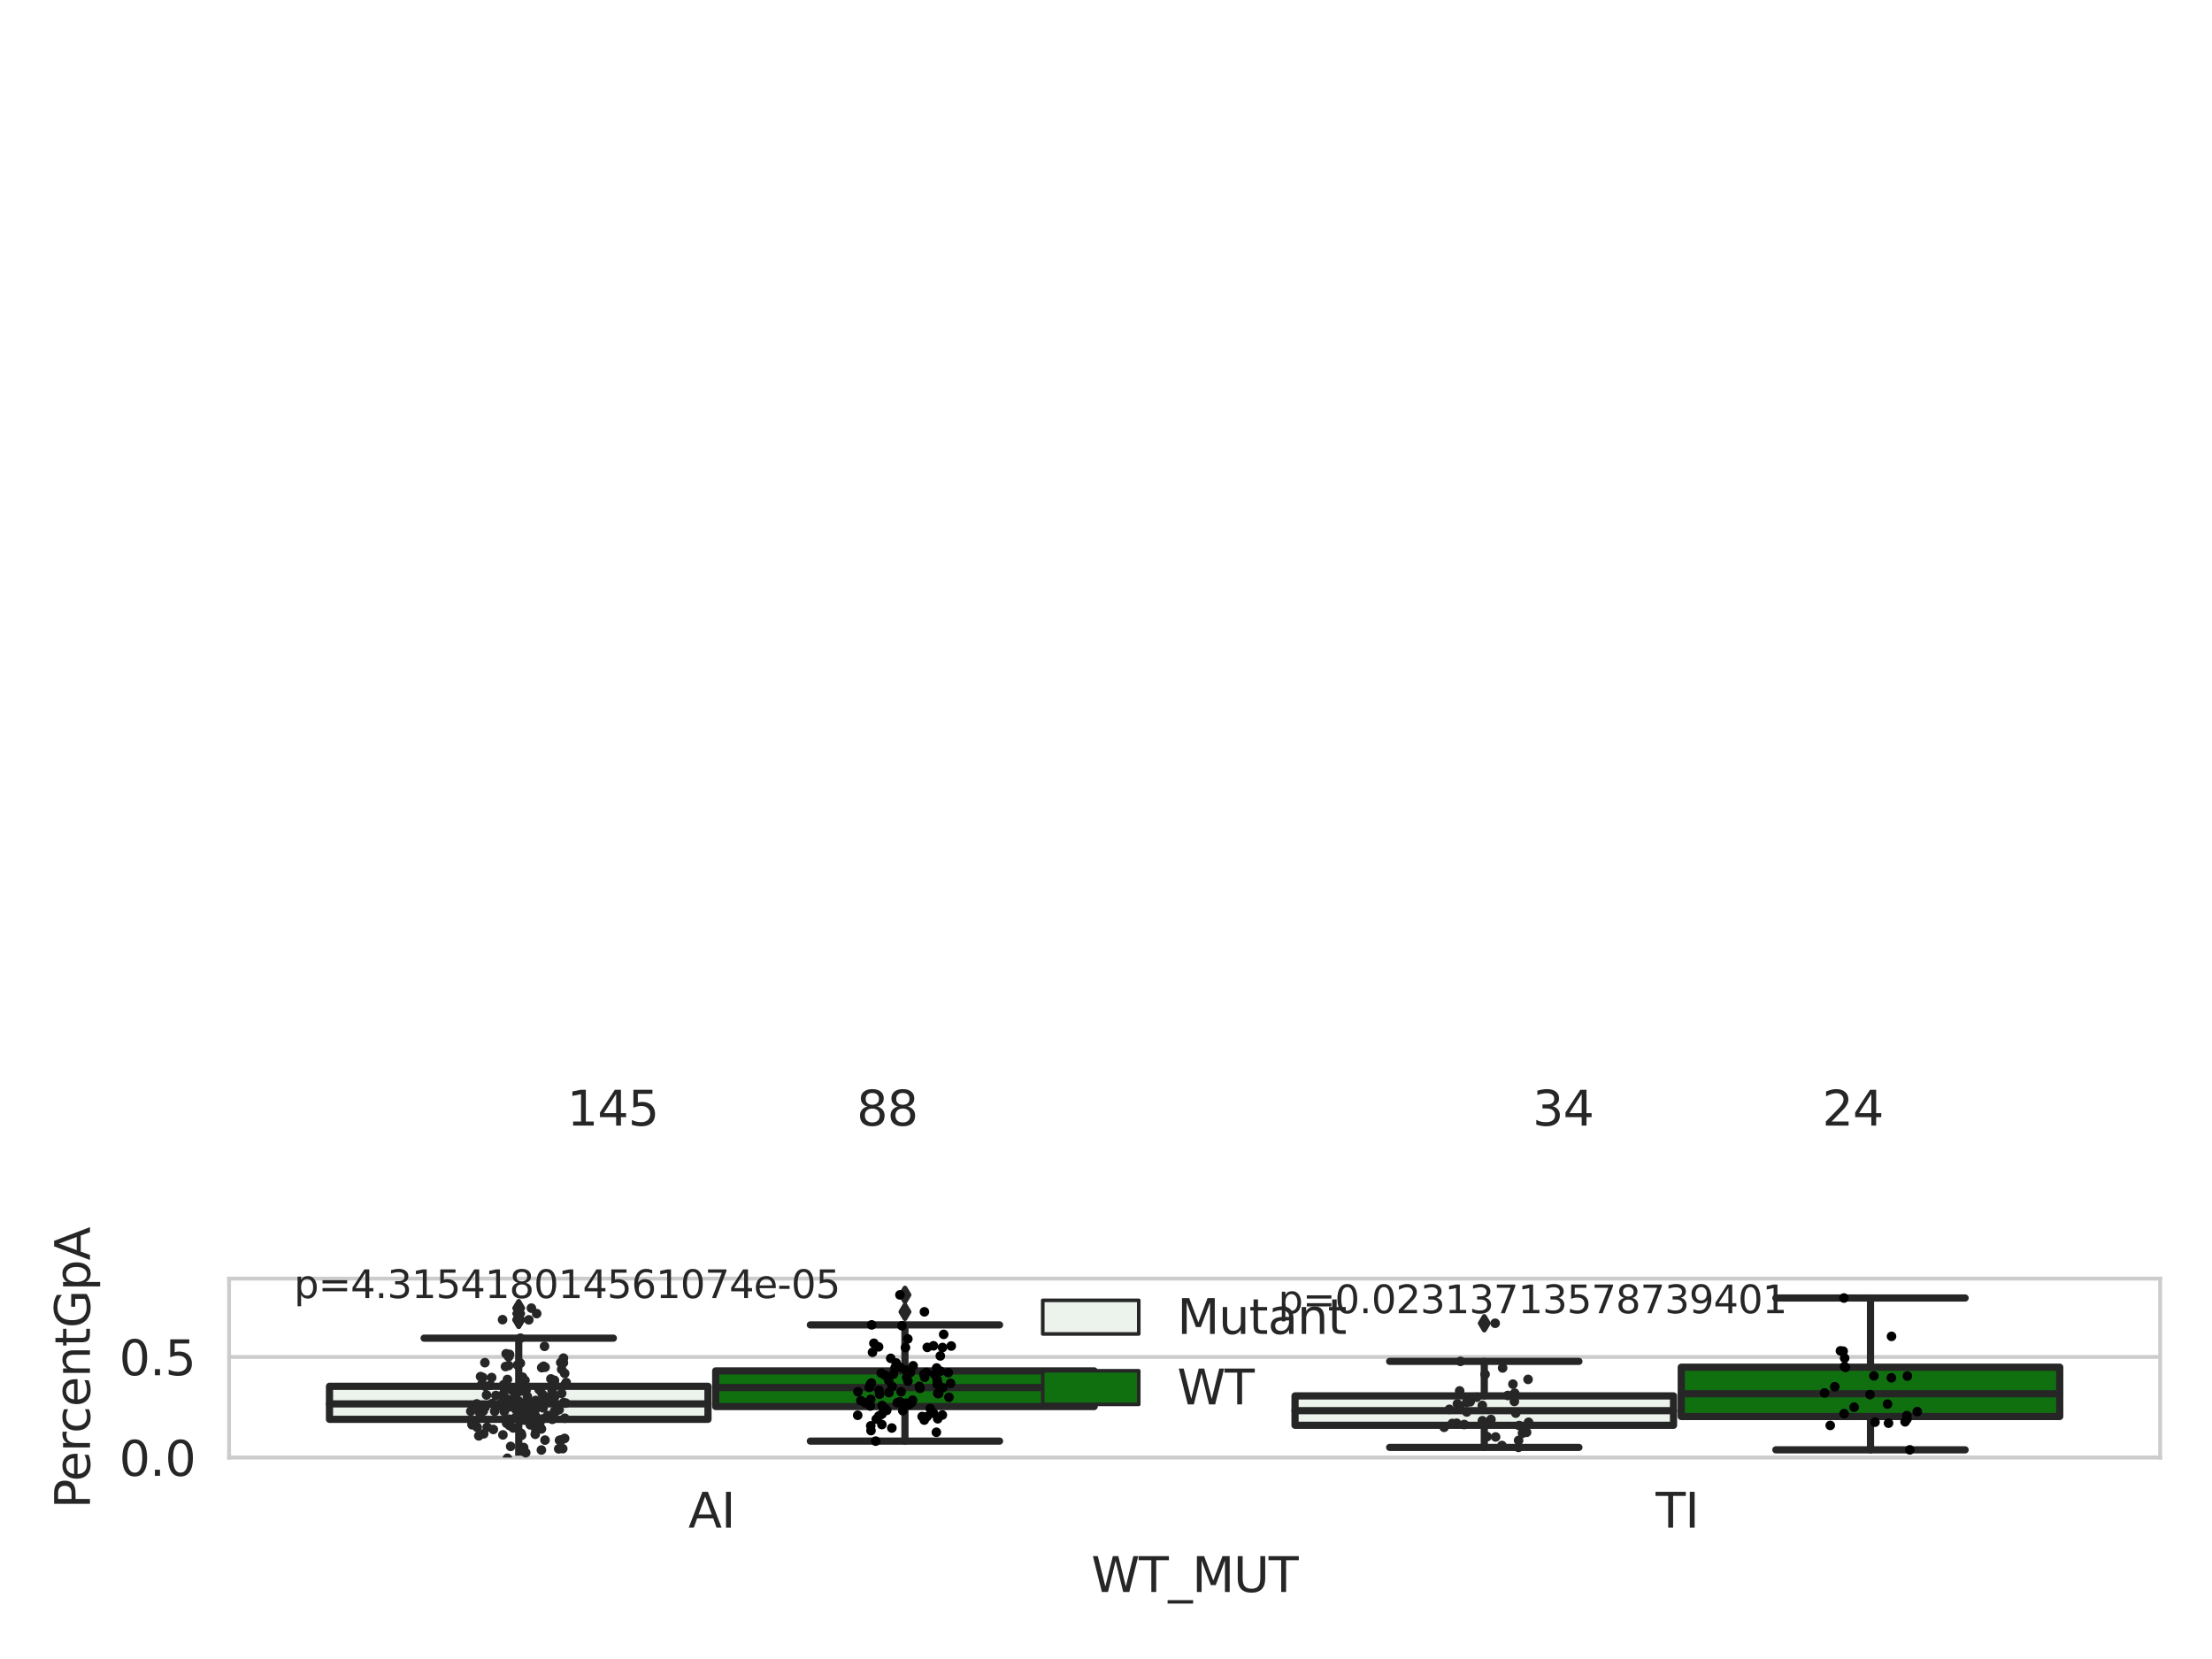 <?xml version="1.0" encoding="utf-8" standalone="no"?>
<!DOCTYPE svg PUBLIC "-//W3C//DTD SVG 1.1//EN"
  "http://www.w3.org/Graphics/SVG/1.1/DTD/svg11.dtd">
<svg xmlns:xlink="http://www.w3.org/1999/xlink" width="460.8pt" height="345.6pt" viewBox="0 0 460.8 345.6" xmlns="http://www.w3.org/2000/svg" version="1.1">
 <defs>
  <style type="text/css">*{stroke-linejoin: round; stroke-linecap: butt}</style>
 </defs>
 <g id="figure_1">
  <g id="patch_1">
   <path d="M 0 345.6 
L 460.8 345.6 
L 460.8 0 
L 0 0 
z
" style="fill: #ffffff"/>
  </g>
  <g id="axes_1">
   <g id="patch_2">
    <path d="M 47.72 303.64 
L 450 303.64 
L 450 266.357 
L 47.72 266.357 
z
" style="fill: #ffffff"/>
   </g>
   <g id="matplotlib.axis_1">
    <g id="xtick_1">
     <g id="text_1">
      <!-- AI -->
      <g style="fill: #262626" transform="translate(143.395 318.238)scale(0.1 -0.1)">
       <defs>
        <path id="DejaVuSans-41" d="M 2188 4044 
L 1331 1722 
L 3047 1722 
L 2188 4044 
z
M 1831 4666 
L 2547 4666 
L 4325 0 
L 3669 0 
L 3244 1197 
L 1141 1197 
L 716 0 
L 50 0 
L 1831 4666 
z
" transform="scale(0.016)"/>
        <path id="DejaVuSans-49" d="M 628 4666 
L 1259 4666 
L 1259 0 
L 628 0 
L 628 4666 
z
" transform="scale(0.016)"/>
       </defs>
       <use xlink:href="#DejaVuSans-41"/>
       <use xlink:href="#DejaVuSans-49" x="68.408"/>
      </g>
     </g>
    </g>
    <g id="xtick_2">
     <g id="text_2">
      <!-- TI -->
      <g style="fill: #262626" transform="translate(344.901 318.238)scale(0.1 -0.1)">
       <defs>
        <path id="DejaVuSans-54" d="M -19 4666 
L 3928 4666 
L 3928 4134 
L 2272 4134 
L 2272 0 
L 1638 0 
L 1638 4134 
L -19 4134 
L -19 4666 
z
" transform="scale(0.016)"/>
       </defs>
       <use xlink:href="#DejaVuSans-54"/>
       <use xlink:href="#DejaVuSans-49" x="61.084"/>
      </g>
     </g>
    </g>
    <g id="text_3">
     <!-- WT_MUT -->
     <g style="fill: #262626" transform="translate(227.335 331.638)scale(0.1 -0.1)">
      <defs>
       <path id="DejaVuSans-57" d="M 213 4666 
L 850 4666 
L 1831 722 
L 2809 4666 
L 3519 4666 
L 4500 722 
L 5478 4666 
L 6119 4666 
L 4947 0 
L 4153 0 
L 3169 4050 
L 2175 0 
L 1381 0 
L 213 4666 
z
" transform="scale(0.016)"/>
       <path id="DejaVuSans-5f" d="M 3263 -1063 
L 3263 -1509 
L -63 -1509 
L -63 -1063 
L 3263 -1063 
z
" transform="scale(0.016)"/>
       <path id="DejaVuSans-4d" d="M 628 4666 
L 1569 4666 
L 2759 1491 
L 3956 4666 
L 4897 4666 
L 4897 0 
L 4281 0 
L 4281 4097 
L 3078 897 
L 2444 897 
L 1241 4097 
L 1241 0 
L 628 0 
L 628 4666 
z
" transform="scale(0.016)"/>
       <path id="DejaVuSans-55" d="M 556 4666 
L 1191 4666 
L 1191 1831 
Q 1191 1081 1462 751 
Q 1734 422 2344 422 
Q 2950 422 3222 751 
Q 3494 1081 3494 1831 
L 3494 4666 
L 4128 4666 
L 4128 1753 
Q 4128 841 3676 375 
Q 3225 -91 2344 -91 
Q 1459 -91 1007 375 
Q 556 841 556 1753 
L 556 4666 
z
" transform="scale(0.016)"/>
      </defs>
      <use xlink:href="#DejaVuSans-57"/>
      <use xlink:href="#DejaVuSans-54" x="98.877"/>
      <use xlink:href="#DejaVuSans-5f" x="159.961"/>
      <use xlink:href="#DejaVuSans-4d" x="209.961"/>
      <use xlink:href="#DejaVuSans-55" x="296.24"/>
      <use xlink:href="#DejaVuSans-54" x="369.434"/>
     </g>
    </g>
   </g>
   <g id="matplotlib.axis_2">
    <g id="ytick_1">
     <g id="line2d_1">
      <path d="M 47.72 303.64 
L 450 303.64 
" clip-path="url(#p8d8ed1fe33)" style="fill: none; stroke: #cccccc; stroke-width: 0.8; stroke-linecap: round"/>
     </g>
     <g id="text_4">
      <!-- 0.0 -->
      <g style="fill: #262626" transform="translate(24.817 307.439)scale(0.1 -0.1)">
       <defs>
        <path id="DejaVuSans-30" d="M 2034 4250 
Q 1547 4250 1301 3770 
Q 1056 3291 1056 2328 
Q 1056 1369 1301 889 
Q 1547 409 2034 409 
Q 2525 409 2770 889 
Q 3016 1369 3016 2328 
Q 3016 3291 2770 3770 
Q 2525 4250 2034 4250 
z
M 2034 4750 
Q 2819 4750 3233 4129 
Q 3647 3509 3647 2328 
Q 3647 1150 3233 529 
Q 2819 -91 2034 -91 
Q 1250 -91 836 529 
Q 422 1150 422 2328 
Q 422 3509 836 4129 
Q 1250 4750 2034 4750 
z
" transform="scale(0.016)"/>
        <path id="DejaVuSans-2e" d="M 684 794 
L 1344 794 
L 1344 0 
L 684 0 
L 684 794 
z
" transform="scale(0.016)"/>
       </defs>
       <use xlink:href="#DejaVuSans-30"/>
       <use xlink:href="#DejaVuSans-2e" x="63.623"/>
       <use xlink:href="#DejaVuSans-30" x="95.41"/>
      </g>
     </g>
    </g>
    <g id="ytick_2">
     <g id="line2d_2">
      <path d="M 47.72 282.683 
L 450 282.683 
" clip-path="url(#p8d8ed1fe33)" style="fill: none; stroke: #cccccc; stroke-width: 0.8; stroke-linecap: round"/>
     </g>
     <g id="text_5">
      <!-- 0.5 -->
      <g style="fill: #262626" transform="translate(24.817 286.482)scale(0.1 -0.1)">
       <defs>
        <path id="DejaVuSans-35" d="M 691 4666 
L 3169 4666 
L 3169 4134 
L 1269 4134 
L 1269 2991 
Q 1406 3038 1543 3061 
Q 1681 3084 1819 3084 
Q 2600 3084 3056 2656 
Q 3513 2228 3513 1497 
Q 3513 744 3044 326 
Q 2575 -91 1722 -91 
Q 1428 -91 1123 -41 
Q 819 9 494 109 
L 494 744 
Q 775 591 1075 516 
Q 1375 441 1709 441 
Q 2250 441 2565 725 
Q 2881 1009 2881 1497 
Q 2881 1984 2565 2268 
Q 2250 2553 1709 2553 
Q 1456 2553 1204 2497 
Q 953 2441 691 2322 
L 691 4666 
z
" transform="scale(0.016)"/>
       </defs>
       <use xlink:href="#DejaVuSans-30"/>
       <use xlink:href="#DejaVuSans-2e" x="63.623"/>
       <use xlink:href="#DejaVuSans-35" x="95.41"/>
      </g>
     </g>
    </g>
    <g id="text_6">
     <!-- PercentGpA -->
     <g style="fill: #262626" transform="translate(18.737 314.275)rotate(-90)scale(0.1 -0.1)">
      <defs>
       <path id="DejaVuSans-50" d="M 1259 4147 
L 1259 2394 
L 2053 2394 
Q 2494 2394 2734 2622 
Q 2975 2850 2975 3272 
Q 2975 3691 2734 3919 
Q 2494 4147 2053 4147 
L 1259 4147 
z
M 628 4666 
L 2053 4666 
Q 2838 4666 3239 4311 
Q 3641 3956 3641 3272 
Q 3641 2581 3239 2228 
Q 2838 1875 2053 1875 
L 1259 1875 
L 1259 0 
L 628 0 
L 628 4666 
z
" transform="scale(0.016)"/>
       <path id="DejaVuSans-65" d="M 3597 1894 
L 3597 1613 
L 953 1613 
Q 991 1019 1311 708 
Q 1631 397 2203 397 
Q 2534 397 2845 478 
Q 3156 559 3463 722 
L 3463 178 
Q 3153 47 2828 -22 
Q 2503 -91 2169 -91 
Q 1331 -91 842 396 
Q 353 884 353 1716 
Q 353 2575 817 3079 
Q 1281 3584 2069 3584 
Q 2775 3584 3186 3129 
Q 3597 2675 3597 1894 
z
M 3022 2063 
Q 3016 2534 2758 2815 
Q 2500 3097 2075 3097 
Q 1594 3097 1305 2825 
Q 1016 2553 972 2059 
L 3022 2063 
z
" transform="scale(0.016)"/>
       <path id="DejaVuSans-72" d="M 2631 2963 
Q 2534 3019 2420 3045 
Q 2306 3072 2169 3072 
Q 1681 3072 1420 2755 
Q 1159 2438 1159 1844 
L 1159 0 
L 581 0 
L 581 3500 
L 1159 3500 
L 1159 2956 
Q 1341 3275 1631 3429 
Q 1922 3584 2338 3584 
Q 2397 3584 2469 3576 
Q 2541 3569 2628 3553 
L 2631 2963 
z
" transform="scale(0.016)"/>
       <path id="DejaVuSans-63" d="M 3122 3366 
L 3122 2828 
Q 2878 2963 2633 3030 
Q 2388 3097 2138 3097 
Q 1578 3097 1268 2742 
Q 959 2388 959 1747 
Q 959 1106 1268 751 
Q 1578 397 2138 397 
Q 2388 397 2633 464 
Q 2878 531 3122 666 
L 3122 134 
Q 2881 22 2623 -34 
Q 2366 -91 2075 -91 
Q 1284 -91 818 406 
Q 353 903 353 1747 
Q 353 2603 823 3093 
Q 1294 3584 2113 3584 
Q 2378 3584 2631 3529 
Q 2884 3475 3122 3366 
z
" transform="scale(0.016)"/>
       <path id="DejaVuSans-6e" d="M 3513 2113 
L 3513 0 
L 2938 0 
L 2938 2094 
Q 2938 2591 2744 2837 
Q 2550 3084 2163 3084 
Q 1697 3084 1428 2787 
Q 1159 2491 1159 1978 
L 1159 0 
L 581 0 
L 581 3500 
L 1159 3500 
L 1159 2956 
Q 1366 3272 1645 3428 
Q 1925 3584 2291 3584 
Q 2894 3584 3203 3211 
Q 3513 2838 3513 2113 
z
" transform="scale(0.016)"/>
       <path id="DejaVuSans-74" d="M 1172 4494 
L 1172 3500 
L 2356 3500 
L 2356 3053 
L 1172 3053 
L 1172 1153 
Q 1172 725 1289 603 
Q 1406 481 1766 481 
L 2356 481 
L 2356 0 
L 1766 0 
Q 1100 0 847 248 
Q 594 497 594 1153 
L 594 3053 
L 172 3053 
L 172 3500 
L 594 3500 
L 594 4494 
L 1172 4494 
z
" transform="scale(0.016)"/>
       <path id="DejaVuSans-47" d="M 3809 666 
L 3809 1919 
L 2778 1919 
L 2778 2438 
L 4434 2438 
L 4434 434 
Q 4069 175 3628 42 
Q 3188 -91 2688 -91 
Q 1594 -91 976 548 
Q 359 1188 359 2328 
Q 359 3472 976 4111 
Q 1594 4750 2688 4750 
Q 3144 4750 3555 4637 
Q 3966 4525 4313 4306 
L 4313 3634 
Q 3963 3931 3569 4081 
Q 3175 4231 2741 4231 
Q 1884 4231 1454 3753 
Q 1025 3275 1025 2328 
Q 1025 1384 1454 906 
Q 1884 428 2741 428 
Q 3075 428 3337 486 
Q 3600 544 3809 666 
z
" transform="scale(0.016)"/>
       <path id="DejaVuSans-70" d="M 1159 525 
L 1159 -1331 
L 581 -1331 
L 581 3500 
L 1159 3500 
L 1159 2969 
Q 1341 3281 1617 3432 
Q 1894 3584 2278 3584 
Q 2916 3584 3314 3078 
Q 3713 2572 3713 1747 
Q 3713 922 3314 415 
Q 2916 -91 2278 -91 
Q 1894 -91 1617 61 
Q 1341 213 1159 525 
z
M 3116 1747 
Q 3116 2381 2855 2742 
Q 2594 3103 2138 3103 
Q 1681 3103 1420 2742 
Q 1159 2381 1159 1747 
Q 1159 1113 1420 752 
Q 1681 391 2138 391 
Q 2594 391 2855 752 
Q 3116 1113 3116 1747 
z
" transform="scale(0.016)"/>
      </defs>
      <use xlink:href="#DejaVuSans-50"/>
      <use xlink:href="#DejaVuSans-65" x="56.678"/>
      <use xlink:href="#DejaVuSans-72" x="118.201"/>
      <use xlink:href="#DejaVuSans-63" x="157.064"/>
      <use xlink:href="#DejaVuSans-65" x="212.045"/>
      <use xlink:href="#DejaVuSans-6e" x="273.568"/>
      <use xlink:href="#DejaVuSans-74" x="336.947"/>
      <use xlink:href="#DejaVuSans-47" x="376.156"/>
      <use xlink:href="#DejaVuSans-70" x="453.646"/>
      <use xlink:href="#DejaVuSans-41" x="517.123"/>
     </g>
    </g>
   </g>
   <g id="patch_3">
    <path d="M 68.639 295.673 
L 147.485 295.673 
L 147.485 288.789 
L 68.639 288.789 
L 68.639 295.673 
z
" clip-path="url(#p8d8ed1fe33)" style="fill: #ecf2ec; stroke: #262626; stroke-width: 1.5; stroke-linejoin: miter"/>
   </g>
   <g id="patch_4">
    <path d="M 149.095 293.007 
L 227.941 293.007 
L 227.941 285.58 
L 149.095 285.58 
L 149.095 293.007 
z
" clip-path="url(#p8d8ed1fe33)" style="fill: #107010; stroke: #262626; stroke-width: 1.5; stroke-linejoin: miter"/>
   </g>
   <g id="patch_5">
    <path d="M 269.779 296.913 
L 348.625 296.913 
L 348.625 290.789 
L 269.779 290.789 
L 269.779 296.913 
z
" clip-path="url(#p8d8ed1fe33)" style="fill: #ecf2ec; stroke: #262626; stroke-width: 1.5; stroke-linejoin: miter"/>
   </g>
   <g id="patch_6">
    <path d="M 350.235 295.079 
L 429.081 295.079 
L 429.081 284.813 
L 350.235 284.813 
L 350.235 295.079 
z
" clip-path="url(#p8d8ed1fe33)" style="fill: #107010; stroke: #262626; stroke-width: 1.5; stroke-linejoin: miter"/>
   </g>
   <g id="patch_7">
    <path d="M 148.29 303.64 
L 148.29 303.64 
L 148.29 303.64 
L 148.29 303.64 
z
" clip-path="url(#p8d8ed1fe33)" style="fill: #ecf2ec; stroke: #262626; stroke-width: 0.75; stroke-linejoin: miter"/>
   </g>
   <g id="patch_8">
    <path d="M 148.29 303.64 
L 148.29 303.64 
L 148.29 303.64 
L 148.29 303.64 
z
" clip-path="url(#p8d8ed1fe33)" style="fill: #107010; stroke: #262626; stroke-width: 0.75; stroke-linejoin: miter"/>
   </g>
   <g id="PathCollection_1"/>
   <g id="PathCollection_2"/>
   <g id="line2d_3">
    <path d="M 108.062 295.673 
L 108.062 305.981 
" clip-path="url(#p8d8ed1fe33)" style="fill: none; stroke: #262626; stroke-width: 1.5; stroke-linecap: round"/>
   </g>
   <g id="line2d_4">
    <path d="M 108.062 288.789 
L 108.062 278.763 
" clip-path="url(#p8d8ed1fe33)" style="fill: none; stroke: #262626; stroke-width: 1.5; stroke-linecap: round"/>
   </g>
   <g id="line2d_5">
    <path d="M 88.35 305.981 
L 127.774 305.981 
" clip-path="url(#p8d8ed1fe33)" style="fill: none; stroke: #262626; stroke-width: 1.5; stroke-linecap: round"/>
   </g>
   <g id="line2d_6">
    <path d="M 88.35 278.763 
L 127.774 278.763 
" clip-path="url(#p8d8ed1fe33)" style="fill: none; stroke: #262626; stroke-width: 1.5; stroke-linecap: round"/>
   </g>
   <g id="line2d_7">
    <defs>
     <path id="m3fda685098" d="M -0 1.414 
L 0.849 0 
L 0 -1.414 
L -0.849 -0 
z
" style="stroke: #262626; stroke-linejoin: miter"/>
    </defs>
    <g clip-path="url(#p8d8ed1fe33)">
     <use xlink:href="#m3fda685098" x="108.062" y="274.909" style="fill: #262626; stroke: #262626; stroke-linejoin: miter"/>
     <use xlink:href="#m3fda685098" x="108.062" y="273.646" style="fill: #262626; stroke: #262626; stroke-linejoin: miter"/>
     <use xlink:href="#m3fda685098" x="108.062" y="272.507" style="fill: #262626; stroke: #262626; stroke-linejoin: miter"/>
     <use xlink:href="#m3fda685098" x="108.062" y="274.945" style="fill: #262626; stroke: #262626; stroke-linejoin: miter"/>
    </g>
   </g>
   <g id="line2d_8">
    <path d="M 188.518 293.007 
L 188.518 300.209 
" clip-path="url(#p8d8ed1fe33)" style="fill: none; stroke: #262626; stroke-width: 1.5; stroke-linecap: round"/>
   </g>
   <g id="line2d_9">
    <path d="M 188.518 285.58 
L 188.518 275.999 
" clip-path="url(#p8d8ed1fe33)" style="fill: none; stroke: #262626; stroke-width: 1.5; stroke-linecap: round"/>
   </g>
   <g id="line2d_10">
    <path d="M 168.806 300.209 
L 208.23 300.209 
" clip-path="url(#p8d8ed1fe33)" style="fill: none; stroke: #262626; stroke-width: 1.5; stroke-linecap: round"/>
   </g>
   <g id="line2d_11">
    <path d="M 168.806 275.999 
L 208.23 275.999 
" clip-path="url(#p8d8ed1fe33)" style="fill: none; stroke: #262626; stroke-width: 1.5; stroke-linecap: round"/>
   </g>
   <g id="line2d_12">
    <g clip-path="url(#p8d8ed1fe33)">
     <use xlink:href="#m3fda685098" x="188.518" y="269.746" style="fill: #262626; stroke: #262626; stroke-linejoin: miter"/>
     <use xlink:href="#m3fda685098" x="188.518" y="273.277" style="fill: #262626; stroke: #262626; stroke-linejoin: miter"/>
    </g>
   </g>
   <g id="line2d_13">
    <path d="M 309.202 296.913 
L 309.202 301.518 
" clip-path="url(#p8d8ed1fe33)" style="fill: none; stroke: #262626; stroke-width: 1.5; stroke-linecap: round"/>
   </g>
   <g id="line2d_14">
    <path d="M 309.202 290.789 
L 309.202 283.599 
" clip-path="url(#p8d8ed1fe33)" style="fill: none; stroke: #262626; stroke-width: 1.5; stroke-linecap: round"/>
   </g>
   <g id="line2d_15">
    <path d="M 289.49 301.518 
L 328.914 301.518 
" clip-path="url(#p8d8ed1fe33)" style="fill: none; stroke: #262626; stroke-width: 1.5; stroke-linecap: round"/>
   </g>
   <g id="line2d_16">
    <path d="M 289.49 283.599 
L 328.914 283.599 
" clip-path="url(#p8d8ed1fe33)" style="fill: none; stroke: #262626; stroke-width: 1.5; stroke-linecap: round"/>
   </g>
   <g id="line2d_17">
    <g clip-path="url(#p8d8ed1fe33)">
     <use xlink:href="#m3fda685098" x="309.202" y="275.659" style="fill: #262626; stroke: #262626; stroke-linejoin: miter"/>
    </g>
   </g>
   <g id="line2d_18">
    <path d="M 389.658 295.079 
L 389.658 302.031 
" clip-path="url(#p8d8ed1fe33)" style="fill: none; stroke: #262626; stroke-width: 1.5; stroke-linecap: round"/>
   </g>
   <g id="line2d_19">
    <path d="M 389.658 284.813 
L 389.658 270.398 
" clip-path="url(#p8d8ed1fe33)" style="fill: none; stroke: #262626; stroke-width: 1.5; stroke-linecap: round"/>
   </g>
   <g id="line2d_20">
    <path d="M 369.946 302.031 
L 409.37 302.031 
" clip-path="url(#p8d8ed1fe33)" style="fill: none; stroke: #262626; stroke-width: 1.5; stroke-linecap: round"/>
   </g>
   <g id="line2d_21">
    <path d="M 369.946 270.398 
L 409.37 270.398 
" clip-path="url(#p8d8ed1fe33)" style="fill: none; stroke: #262626; stroke-width: 1.5; stroke-linecap: round"/>
   </g>
   <g id="line2d_22"/>
   <g id="line2d_23">
    <path d="M 68.639 292.458 
L 147.485 292.458 
" clip-path="url(#p8d8ed1fe33)" style="fill: none; stroke: #262626; stroke-width: 1.5; stroke-linecap: round"/>
   </g>
   <g id="line2d_24">
    <path d="M 149.095 289.048 
L 227.941 289.048 
" clip-path="url(#p8d8ed1fe33)" style="fill: none; stroke: #262626; stroke-width: 1.5; stroke-linecap: round"/>
   </g>
   <g id="line2d_25">
    <path d="M 269.779 293.864 
L 348.625 293.864 
" clip-path="url(#p8d8ed1fe33)" style="fill: none; stroke: #262626; stroke-width: 1.5; stroke-linecap: round"/>
   </g>
   <g id="line2d_26">
    <path d="M 350.235 290.346 
L 429.081 290.346 
" clip-path="url(#p8d8ed1fe33)" style="fill: none; stroke: #262626; stroke-width: 1.5; stroke-linecap: round"/>
   </g>
   <g id="patch_9">
    <path d="M 47.72 303.64 
L 47.72 266.357 
" style="fill: none; stroke: #cccccc; stroke-width: 0.8; stroke-linejoin: miter; stroke-linecap: square"/>
   </g>
   <g id="patch_10">
    <path d="M 450 303.64 
L 450 266.357 
" style="fill: none; stroke: #cccccc; stroke-width: 0.8; stroke-linejoin: miter; stroke-linecap: square"/>
   </g>
   <g id="patch_11">
    <path d="M 47.72 303.64 
L 450 303.64 
" style="fill: none; stroke: #cccccc; stroke-width: 0.8; stroke-linejoin: miter; stroke-linecap: square"/>
   </g>
   <g id="patch_12">
    <path d="M 47.72 266.357 
L 450 266.357 
" style="fill: none; stroke: #cccccc; stroke-width: 0.8; stroke-linejoin: miter; stroke-linecap: square"/>
   </g>
   <g id="PathCollection_3">
    <defs>
     <path id="C0_0_8c37266f16" d="M 0 1 
C 0.265 1 0.52 0.895 0.707 0.707 
C 0.895 0.52 1 0.265 1 -0 
C 1 -0.265 0.895 -0.52 0.707 -0.707 
C 0.52 -0.895 0.265 -1 0 -1 
C -0.265 -1 -0.52 -0.895 -0.707 -0.707 
C -0.895 -0.52 -1 -0.265 -1 0 
C -1 0.265 -0.895 0.52 -0.707 0.707 
C -0.52 0.895 -0.265 1 0 1 
z
"/>
    </defs>
    <g clip-path="url(#p8d8ed1fe33)">
     <use xlink:href="#C0_0_8c37266f16" x="110.893" y="296.665" style="fill: #262626"/>
    </g>
    <g clip-path="url(#p8d8ed1fe33)">
     <use xlink:href="#C0_0_8c37266f16" x="106.086" y="295.639" style="fill: #262626"/>
    </g>
    <g clip-path="url(#p8d8ed1fe33)">
     <use xlink:href="#C0_0_8c37266f16" x="99.32" y="292.458" style="fill: #262626"/>
    </g>
    <g clip-path="url(#p8d8ed1fe33)">
     <use xlink:href="#C0_0_8c37266f16" x="117.662" y="288.521" style="fill: #262626"/>
    </g>
    <g clip-path="url(#p8d8ed1fe33)">
     <use xlink:href="#C0_0_8c37266f16" x="105.041" y="294.027" style="fill: #262626"/>
    </g>
    <g clip-path="url(#p8d8ed1fe33)">
     <use xlink:href="#C0_0_8c37266f16" x="113.137" y="293.284" style="fill: #262626"/>
    </g>
    <g clip-path="url(#p8d8ed1fe33)">
     <use xlink:href="#C0_0_8c37266f16" x="98.965" y="296.615" style="fill: #262626"/>
    </g>
    <g clip-path="url(#p8d8ed1fe33)">
     <use xlink:href="#C0_0_8c37266f16" x="115.792" y="294.001" style="fill: #262626"/>
    </g>
    <g clip-path="url(#p8d8ed1fe33)">
     <use xlink:href="#C0_0_8c37266f16" x="101.995" y="305.981" style="fill: #262626"/>
    </g>
    <g clip-path="url(#p8d8ed1fe33)">
     <use xlink:href="#C0_0_8c37266f16" x="111.502" y="298.786" style="fill: #262626"/>
    </g>
    <g clip-path="url(#p8d8ed1fe33)">
     <use xlink:href="#C0_0_8c37266f16" x="108.425" y="278.763" style="fill: #262626"/>
    </g>
    <g clip-path="url(#p8d8ed1fe33)">
     <use xlink:href="#C0_0_8c37266f16" x="117.632" y="286.103" style="fill: #262626"/>
    </g>
    <g clip-path="url(#p8d8ed1fe33)">
     <use xlink:href="#C0_0_8c37266f16" x="109.895" y="295.974" style="fill: #262626"/>
    </g>
    <g clip-path="url(#p8d8ed1fe33)">
     <use xlink:href="#C0_0_8c37266f16" x="113.064" y="295.579" style="fill: #262626"/>
    </g>
    <g clip-path="url(#p8d8ed1fe33)">
     <use xlink:href="#C0_0_8c37266f16" x="116.811" y="283.849" style="fill: #262626"/>
    </g>
    <g clip-path="url(#p8d8ed1fe33)">
     <use xlink:href="#C0_0_8c37266f16" x="106.739" y="289.609" style="fill: #262626"/>
    </g>
    <g clip-path="url(#p8d8ed1fe33)">
     <use xlink:href="#C0_0_8c37266f16" x="116.479" y="293.666" style="fill: #262626"/>
    </g>
    <g clip-path="url(#p8d8ed1fe33)">
     <use xlink:href="#C0_0_8c37266f16" x="106.152" y="282.15" style="fill: #262626"/>
    </g>
    <g clip-path="url(#p8d8ed1fe33)">
     <use xlink:href="#C0_0_8c37266f16" x="109.589" y="289.631" style="fill: #262626"/>
    </g>
    <g clip-path="url(#p8d8ed1fe33)">
     <use xlink:href="#C0_0_8c37266f16" x="111.588" y="291.746" style="fill: #262626"/>
    </g>
    <g clip-path="url(#p8d8ed1fe33)">
     <use xlink:href="#C0_0_8c37266f16" x="115.029" y="289.639" style="fill: #262626"/>
    </g>
    <g clip-path="url(#p8d8ed1fe33)">
     <use xlink:href="#C0_0_8c37266f16" x="104.538" y="290.703" style="fill: #262626"/>
    </g>
    <g clip-path="url(#p8d8ed1fe33)">
     <use xlink:href="#C0_0_8c37266f16" x="100.668" y="293.954" style="fill: #262626"/>
    </g>
    <g clip-path="url(#p8d8ed1fe33)">
     <use xlink:href="#C0_0_8c37266f16" x="106.61" y="289.48" style="fill: #262626"/>
    </g>
    <g clip-path="url(#p8d8ed1fe33)">
     <use xlink:href="#C0_0_8c37266f16" x="105.969" y="284.47" style="fill: #262626"/>
    </g>
    <g clip-path="url(#p8d8ed1fe33)">
     <use xlink:href="#C0_0_8c37266f16" x="105.959" y="282.639" style="fill: #262626"/>
    </g>
    <g clip-path="url(#p8d8ed1fe33)">
     <use xlink:href="#C0_0_8c37266f16" x="104.696" y="274.909" style="fill: #262626"/>
    </g>
    <g clip-path="url(#p8d8ed1fe33)">
     <use xlink:href="#C0_0_8c37266f16" x="109.142" y="294.692" style="fill: #262626"/>
    </g>
    <g clip-path="url(#p8d8ed1fe33)">
     <use xlink:href="#C0_0_8c37266f16" x="116.998" y="290.262" style="fill: #262626"/>
    </g>
    <g clip-path="url(#p8d8ed1fe33)">
     <use xlink:href="#C0_0_8c37266f16" x="115.484" y="287.539" style="fill: #262626"/>
    </g>
    <g clip-path="url(#p8d8ed1fe33)">
     <use xlink:href="#C0_0_8c37266f16" x="114.756" y="287.25" style="fill: #262626"/>
    </g>
    <g clip-path="url(#p8d8ed1fe33)">
     <use xlink:href="#C0_0_8c37266f16" x="100.11" y="286.767" style="fill: #262626"/>
    </g>
    <g clip-path="url(#p8d8ed1fe33)">
     <use xlink:href="#C0_0_8c37266f16" x="106.844" y="289.736" style="fill: #262626"/>
    </g>
    <g clip-path="url(#p8d8ed1fe33)">
     <use xlink:href="#C0_0_8c37266f16" x="111.571" y="295.003" style="fill: #262626"/>
    </g>
    <g clip-path="url(#p8d8ed1fe33)">
     <use xlink:href="#C0_0_8c37266f16" x="108.66" y="299.003" style="fill: #262626"/>
    </g>
    <g clip-path="url(#p8d8ed1fe33)">
     <use xlink:href="#C0_0_8c37266f16" x="107.517" y="293.685" style="fill: #262626"/>
    </g>
    <g clip-path="url(#p8d8ed1fe33)">
     <use xlink:href="#C0_0_8c37266f16" x="108.399" y="283.975" style="fill: #262626"/>
    </g>
    <g clip-path="url(#p8d8ed1fe33)">
     <use xlink:href="#C0_0_8c37266f16" x="107.614" y="290.176" style="fill: #262626"/>
    </g>
    <g clip-path="url(#p8d8ed1fe33)">
     <use xlink:href="#C0_0_8c37266f16" x="117.373" y="283.886" style="fill: #262626"/>
    </g>
    <g clip-path="url(#p8d8ed1fe33)">
     <use xlink:href="#C0_0_8c37266f16" x="108.24" y="294.788" style="fill: #262626"/>
    </g>
    <g clip-path="url(#p8d8ed1fe33)">
     <use xlink:href="#C0_0_8c37266f16" x="102.427" y="286.968" style="fill: #262626"/>
    </g>
    <g clip-path="url(#p8d8ed1fe33)">
     <use xlink:href="#C0_0_8c37266f16" x="111.799" y="273.646" style="fill: #262626"/>
    </g>
    <g clip-path="url(#p8d8ed1fe33)">
     <use xlink:href="#C0_0_8c37266f16" x="113.536" y="300.002" style="fill: #262626"/>
    </g>
    <g clip-path="url(#p8d8ed1fe33)">
     <use xlink:href="#C0_0_8c37266f16" x="113.233" y="284.617" style="fill: #262626"/>
    </g>
    <g clip-path="url(#p8d8ed1fe33)">
     <use xlink:href="#C0_0_8c37266f16" x="108.473" y="289.784" style="fill: #262626"/>
    </g>
    <g clip-path="url(#p8d8ed1fe33)">
     <use xlink:href="#C0_0_8c37266f16" x="106.91" y="297.47" style="fill: #262626"/>
    </g>
    <g clip-path="url(#p8d8ed1fe33)">
     <use xlink:href="#C0_0_8c37266f16" x="110.696" y="272.507" style="fill: #262626"/>
    </g>
    <g clip-path="url(#p8d8ed1fe33)">
     <use xlink:href="#C0_0_8c37266f16" x="101.011" y="283.869" style="fill: #262626"/>
    </g>
    <g clip-path="url(#p8d8ed1fe33)">
     <use xlink:href="#C0_0_8c37266f16" x="98.602" y="293.065" style="fill: #262626"/>
    </g>
    <g clip-path="url(#p8d8ed1fe33)">
     <use xlink:href="#C0_0_8c37266f16" x="109.34" y="293.33" style="fill: #262626"/>
    </g>
    <g clip-path="url(#p8d8ed1fe33)">
     <use xlink:href="#C0_0_8c37266f16" x="112.996" y="290.475" style="fill: #262626"/>
    </g>
    <g clip-path="url(#p8d8ed1fe33)">
     <use xlink:href="#C0_0_8c37266f16" x="112.43" y="296.977" style="fill: #262626"/>
    </g>
    <g clip-path="url(#p8d8ed1fe33)">
     <use xlink:href="#C0_0_8c37266f16" x="113.058" y="292.121" style="fill: #262626"/>
    </g>
    <g clip-path="url(#p8d8ed1fe33)">
     <use xlink:href="#C0_0_8c37266f16" x="100.027" y="294.355" style="fill: #262626"/>
    </g>
    <g clip-path="url(#p8d8ed1fe33)">
     <use xlink:href="#C0_0_8c37266f16" x="117.659" y="295.444" style="fill: #262626"/>
    </g>
    <g clip-path="url(#p8d8ed1fe33)">
     <use xlink:href="#C0_0_8c37266f16" x="98.072" y="293.994" style="fill: #262626"/>
    </g>
    <g clip-path="url(#p8d8ed1fe33)">
     <use xlink:href="#C0_0_8c37266f16" x="112.787" y="297.675" style="fill: #262626"/>
    </g>
    <g clip-path="url(#p8d8ed1fe33)">
     <use xlink:href="#C0_0_8c37266f16" x="103.488" y="292.742" style="fill: #262626"/>
    </g>
    <g clip-path="url(#p8d8ed1fe33)">
     <use xlink:href="#C0_0_8c37266f16" x="109.067" y="295.832" style="fill: #262626"/>
    </g>
    <g clip-path="url(#p8d8ed1fe33)">
     <use xlink:href="#C0_0_8c37266f16" x="101.356" y="290.604" style="fill: #262626"/>
    </g>
    <g clip-path="url(#p8d8ed1fe33)">
     <use xlink:href="#C0_0_8c37266f16" x="107.977" y="294.904" style="fill: #262626"/>
    </g>
    <g clip-path="url(#p8d8ed1fe33)">
     <use xlink:href="#C0_0_8c37266f16" x="104.954" y="292.29" style="fill: #262626"/>
    </g>
    <g clip-path="url(#p8d8ed1fe33)">
     <use xlink:href="#C0_0_8c37266f16" x="106.38" y="301.31" style="fill: #262626"/>
    </g>
    <g clip-path="url(#p8d8ed1fe33)">
     <use xlink:href="#C0_0_8c37266f16" x="110.162" y="274.945" style="fill: #262626"/>
    </g>
    <g clip-path="url(#p8d8ed1fe33)">
     <use xlink:href="#C0_0_8c37266f16" x="106.133" y="293.069" style="fill: #262626"/>
    </g>
    <g clip-path="url(#p8d8ed1fe33)">
     <use xlink:href="#C0_0_8c37266f16" x="105.142" y="289.68" style="fill: #262626"/>
    </g>
    <g clip-path="url(#p8d8ed1fe33)">
     <use xlink:href="#C0_0_8c37266f16" x="111.552" y="293.59" style="fill: #262626"/>
    </g>
    <g clip-path="url(#p8d8ed1fe33)">
     <use xlink:href="#C0_0_8c37266f16" x="100.388" y="288.332" style="fill: #262626"/>
    </g>
    <g clip-path="url(#p8d8ed1fe33)">
     <use xlink:href="#C0_0_8c37266f16" x="101.484" y="297.308" style="fill: #262626"/>
    </g>
    <g clip-path="url(#p8d8ed1fe33)">
     <use xlink:href="#C0_0_8c37266f16" x="115.322" y="291.471" style="fill: #262626"/>
    </g>
    <g clip-path="url(#p8d8ed1fe33)">
     <use xlink:href="#C0_0_8c37266f16" x="102.166" y="288.581" style="fill: #262626"/>
    </g>
    <g clip-path="url(#p8d8ed1fe33)">
     <use xlink:href="#C0_0_8c37266f16" x="117.42" y="292.181" style="fill: #262626"/>
    </g>
    <g clip-path="url(#p8d8ed1fe33)">
     <use xlink:href="#C0_0_8c37266f16" x="115.605" y="290.767" style="fill: #262626"/>
    </g>
    <g clip-path="url(#p8d8ed1fe33)">
     <use xlink:href="#C0_0_8c37266f16" x="105.433" y="291.339" style="fill: #262626"/>
    </g>
    <g clip-path="url(#p8d8ed1fe33)">
     <use xlink:href="#C0_0_8c37266f16" x="110.274" y="295.863" style="fill: #262626"/>
    </g>
    <g clip-path="url(#p8d8ed1fe33)">
     <use xlink:href="#C0_0_8c37266f16" x="103.814" y="292.825" style="fill: #262626"/>
    </g>
    <g clip-path="url(#p8d8ed1fe33)">
     <use xlink:href="#C0_0_8c37266f16" x="110.444" y="294.369" style="fill: #262626"/>
    </g>
    <g clip-path="url(#p8d8ed1fe33)">
     <use xlink:href="#C0_0_8c37266f16" x="117.85" y="292.287" style="fill: #262626"/>
    </g>
    <g clip-path="url(#p8d8ed1fe33)">
     <use xlink:href="#C0_0_8c37266f16" x="113.999" y="291.043" style="fill: #262626"/>
    </g>
    <g clip-path="url(#p8d8ed1fe33)">
     <use xlink:href="#C0_0_8c37266f16" x="107.806" y="284.357" style="fill: #262626"/>
    </g>
    <g clip-path="url(#p8d8ed1fe33)">
     <use xlink:href="#C0_0_8c37266f16" x="115.515" y="293.974" style="fill: #262626"/>
    </g>
    <g clip-path="url(#p8d8ed1fe33)">
     <use xlink:href="#C0_0_8c37266f16" x="114.091" y="294.877" style="fill: #262626"/>
    </g>
    <g clip-path="url(#p8d8ed1fe33)">
     <use xlink:href="#C0_0_8c37266f16" x="103.911" y="292.715" style="fill: #262626"/>
    </g>
    <g clip-path="url(#p8d8ed1fe33)">
     <use xlink:href="#C0_0_8c37266f16" x="115.518" y="290.975" style="fill: #262626"/>
    </g>
    <g clip-path="url(#p8d8ed1fe33)">
     <use xlink:href="#C0_0_8c37266f16" x="110.057" y="292.951" style="fill: #262626"/>
    </g>
    <g clip-path="url(#p8d8ed1fe33)">
     <use xlink:href="#C0_0_8c37266f16" x="105.703" y="287.369" style="fill: #262626"/>
    </g>
    <g clip-path="url(#p8d8ed1fe33)">
     <use xlink:href="#C0_0_8c37266f16" x="109.869" y="290.935" style="fill: #262626"/>
    </g>
    <g clip-path="url(#p8d8ed1fe33)">
     <use xlink:href="#C0_0_8c37266f16" x="112.785" y="302.062" style="fill: #262626"/>
    </g>
    <g clip-path="url(#p8d8ed1fe33)">
     <use xlink:href="#C0_0_8c37266f16" x="102.508" y="292.386" style="fill: #262626"/>
    </g>
    <g clip-path="url(#p8d8ed1fe33)">
     <use xlink:href="#C0_0_8c37266f16" x="113.438" y="280.467" style="fill: #262626"/>
    </g>
    <g clip-path="url(#p8d8ed1fe33)">
     <use xlink:href="#C0_0_8c37266f16" x="109.418" y="293.478" style="fill: #262626"/>
    </g>
    <g clip-path="url(#p8d8ed1fe33)">
     <use xlink:href="#C0_0_8c37266f16" x="117.625" y="299.646" style="fill: #262626"/>
    </g>
    <g clip-path="url(#p8d8ed1fe33)">
     <use xlink:href="#C0_0_8c37266f16" x="115.053" y="295.673" style="fill: #262626"/>
    </g>
    <g clip-path="url(#p8d8ed1fe33)">
     <use xlink:href="#C0_0_8c37266f16" x="107.874" y="293.832" style="fill: #262626"/>
    </g>
    <g clip-path="url(#p8d8ed1fe33)">
     <use xlink:href="#C0_0_8c37266f16" x="109.856" y="291.657" style="fill: #262626"/>
    </g>
    <g clip-path="url(#p8d8ed1fe33)">
     <use xlink:href="#C0_0_8c37266f16" x="109.088" y="301.54" style="fill: #262626"/>
    </g>
    <g clip-path="url(#p8d8ed1fe33)">
     <use xlink:href="#C0_0_8c37266f16" x="98.346" y="296.809" style="fill: #262626"/>
    </g>
    <g clip-path="url(#p8d8ed1fe33)">
     <use xlink:href="#C0_0_8c37266f16" x="117.23" y="301.782" style="fill: #262626"/>
    </g>
    <g clip-path="url(#p8d8ed1fe33)">
     <use xlink:href="#C0_0_8c37266f16" x="106.156" y="296.974" style="fill: #262626"/>
    </g>
    <g clip-path="url(#p8d8ed1fe33)">
     <use xlink:href="#C0_0_8c37266f16" x="106.65" y="291.568" style="fill: #262626"/>
    </g>
    <g clip-path="url(#p8d8ed1fe33)">
     <use xlink:href="#C0_0_8c37266f16" x="104.923" y="288.452" style="fill: #262626"/>
    </g>
    <g clip-path="url(#p8d8ed1fe33)">
     <use xlink:href="#C0_0_8c37266f16" x="117.007" y="285.272" style="fill: #262626"/>
    </g>
    <g clip-path="url(#p8d8ed1fe33)">
     <use xlink:href="#C0_0_8c37266f16" x="112.537" y="289.641" style="fill: #262626"/>
    </g>
    <g clip-path="url(#p8d8ed1fe33)">
     <use xlink:href="#C0_0_8c37266f16" x="116.55" y="300.045" style="fill: #262626"/>
    </g>
    <g clip-path="url(#p8d8ed1fe33)">
     <use xlink:href="#C0_0_8c37266f16" x="101.122" y="288.789" style="fill: #262626"/>
    </g>
    <g clip-path="url(#p8d8ed1fe33)">
     <use xlink:href="#C0_0_8c37266f16" x="102.769" y="297.778" style="fill: #262626"/>
    </g>
    <g clip-path="url(#p8d8ed1fe33)">
     <use xlink:href="#C0_0_8c37266f16" x="100.769" y="298.686" style="fill: #262626"/>
    </g>
    <g clip-path="url(#p8d8ed1fe33)">
     <use xlink:href="#C0_0_8c37266f16" x="104.355" y="292.395" style="fill: #262626"/>
    </g>
    <g clip-path="url(#p8d8ed1fe33)">
     <use xlink:href="#C0_0_8c37266f16" x="100.587" y="286.965" style="fill: #262626"/>
    </g>
    <g clip-path="url(#p8d8ed1fe33)">
     <use xlink:href="#C0_0_8c37266f16" x="105.436" y="282.009" style="fill: #262626"/>
    </g>
    <g clip-path="url(#p8d8ed1fe33)">
     <use xlink:href="#C0_0_8c37266f16" x="110.291" y="293.518" style="fill: #262626"/>
    </g>
    <g clip-path="url(#p8d8ed1fe33)">
     <use xlink:href="#C0_0_8c37266f16" x="99.741" y="299.119" style="fill: #262626"/>
    </g>
    <g clip-path="url(#p8d8ed1fe33)">
     <use xlink:href="#C0_0_8c37266f16" x="103.063" y="293.993" style="fill: #262626"/>
    </g>
    <g clip-path="url(#p8d8ed1fe33)">
     <use xlink:href="#C0_0_8c37266f16" x="117.95" y="288.006" style="fill: #262626"/>
    </g>
    <g clip-path="url(#p8d8ed1fe33)">
     <use xlink:href="#C0_0_8c37266f16" x="104.765" y="298.916" style="fill: #262626"/>
    </g>
    <g clip-path="url(#p8d8ed1fe33)">
     <use xlink:href="#C0_0_8c37266f16" x="109.515" y="302.626" style="fill: #262626"/>
    </g>
    <g clip-path="url(#p8d8ed1fe33)">
     <use xlink:href="#C0_0_8c37266f16" x="111.637" y="297.935" style="fill: #262626"/>
    </g>
    <g clip-path="url(#p8d8ed1fe33)">
     <use xlink:href="#C0_0_8c37266f16" x="105.534" y="296.492" style="fill: #262626"/>
    </g>
    <g clip-path="url(#p8d8ed1fe33)">
     <use xlink:href="#C0_0_8c37266f16" x="112.3" y="289.451" style="fill: #262626"/>
    </g>
    <g clip-path="url(#p8d8ed1fe33)">
     <use xlink:href="#C0_0_8c37266f16" x="99.404" y="297.33" style="fill: #262626"/>
    </g>
    <g clip-path="url(#p8d8ed1fe33)">
     <use xlink:href="#C0_0_8c37266f16" x="107.356" y="295.339" style="fill: #262626"/>
    </g>
    <g clip-path="url(#p8d8ed1fe33)">
     <use xlink:href="#C0_0_8c37266f16" x="116.39" y="301.826" style="fill: #262626"/>
    </g>
    <g clip-path="url(#p8d8ed1fe33)">
     <use xlink:href="#C0_0_8c37266f16" x="99.986" y="293.318" style="fill: #262626"/>
    </g>
    <g clip-path="url(#p8d8ed1fe33)">
     <use xlink:href="#C0_0_8c37266f16" x="107.236" y="291.888" style="fill: #262626"/>
    </g>
    <g clip-path="url(#p8d8ed1fe33)">
     <use xlink:href="#C0_0_8c37266f16" x="106.445" y="292.265" style="fill: #262626"/>
    </g>
    <g clip-path="url(#p8d8ed1fe33)">
     <use xlink:href="#C0_0_8c37266f16" x="105.302" y="284.681" style="fill: #262626"/>
    </g>
    <g clip-path="url(#p8d8ed1fe33)">
     <use xlink:href="#C0_0_8c37266f16" x="117.026" y="299.929" style="fill: #262626"/>
    </g>
    <g clip-path="url(#p8d8ed1fe33)">
     <use xlink:href="#C0_0_8c37266f16" x="108.223" y="292.312" style="fill: #262626"/>
    </g>
    <g clip-path="url(#p8d8ed1fe33)">
     <use xlink:href="#C0_0_8c37266f16" x="101.067" y="293.117" style="fill: #262626"/>
    </g>
    <g clip-path="url(#p8d8ed1fe33)">
     <use xlink:href="#C0_0_8c37266f16" x="108.854" y="286.88" style="fill: #262626"/>
    </g>
    <g clip-path="url(#p8d8ed1fe33)">
     <use xlink:href="#C0_0_8c37266f16" x="115.477" y="287.66" style="fill: #262626"/>
    </g>
    <g clip-path="url(#p8d8ed1fe33)">
     <use xlink:href="#C0_0_8c37266f16" x="103.294" y="290.709" style="fill: #262626"/>
    </g>
    <g clip-path="url(#p8d8ed1fe33)">
     <use xlink:href="#C0_0_8c37266f16" x="113.294" y="292.305" style="fill: #262626"/>
    </g>
    <g clip-path="url(#p8d8ed1fe33)">
     <use xlink:href="#C0_0_8c37266f16" x="108.568" y="298.6" style="fill: #262626"/>
    </g>
    <g clip-path="url(#p8d8ed1fe33)">
     <use xlink:href="#C0_0_8c37266f16" x="99.95" y="294.283" style="fill: #262626"/>
    </g>
    <g clip-path="url(#p8d8ed1fe33)">
     <use xlink:href="#C0_0_8c37266f16" x="98.358" y="296.641" style="fill: #262626"/>
    </g>
    <g clip-path="url(#p8d8ed1fe33)">
     <use xlink:href="#C0_0_8c37266f16" x="110.468" y="296.823" style="fill: #262626"/>
    </g>
    <g clip-path="url(#p8d8ed1fe33)">
     <use xlink:href="#C0_0_8c37266f16" x="117.38" y="282.92" style="fill: #262626"/>
    </g>
    <g clip-path="url(#p8d8ed1fe33)">
     <use xlink:href="#C0_0_8c37266f16" x="112.852" y="284.909" style="fill: #262626"/>
    </g>
    <g clip-path="url(#p8d8ed1fe33)">
     <use xlink:href="#C0_0_8c37266f16" x="105.092" y="293.641" style="fill: #262626"/>
    </g>
    <g clip-path="url(#p8d8ed1fe33)">
     <use xlink:href="#C0_0_8c37266f16" x="108.034" y="291.84" style="fill: #262626"/>
    </g>
    <g clip-path="url(#p8d8ed1fe33)">
     <use xlink:href="#C0_0_8c37266f16" x="106.231" y="296.801" style="fill: #262626"/>
    </g>
    <g clip-path="url(#p8d8ed1fe33)">
     <use xlink:href="#C0_0_8c37266f16" x="113.553" y="284.818" style="fill: #262626"/>
    </g>
    <g clip-path="url(#p8d8ed1fe33)">
     <use xlink:href="#C0_0_8c37266f16" x="105.697" y="303.785" style="fill: #262626"/>
    </g>
    <g clip-path="url(#p8d8ed1fe33)">
     <use xlink:href="#C0_0_8c37266f16" x="109.365" y="287.562" style="fill: #262626"/>
    </g>
   </g>
   <g id="PathCollection_4">
    <defs>
     <path id="C1_0_25c4f77ce2" d="M 0 1 
C 0.265 1 0.52 0.895 0.707 0.707 
C 0.895 0.52 1 0.265 1 -0 
C 1 -0.265 0.895 -0.52 0.707 -0.707 
C 0.52 -0.895 0.265 -1 0 -1 
C -0.265 -1 -0.52 -0.895 -0.707 -0.707 
C -0.895 -0.52 -1 -0.265 -1 0 
C -1 0.265 -0.895 0.52 -0.707 0.707 
C -0.52 0.895 -0.265 1 0 1 
z
"/>
    </defs>
    <g clip-path="url(#p8d8ed1fe33)">
     <use xlink:href="#C1_0_25c4f77ce2" x="195.124" y="284.977"/>
    </g>
    <g clip-path="url(#p8d8ed1fe33)">
     <use xlink:href="#C1_0_25c4f77ce2" x="188.623" y="285.363"/>
    </g>
    <g clip-path="url(#p8d8ed1fe33)">
     <use xlink:href="#C1_0_25c4f77ce2" x="183.713" y="296.76"/>
    </g>
    <g clip-path="url(#p8d8ed1fe33)">
     <use xlink:href="#C1_0_25c4f77ce2" x="194.456" y="280.356"/>
    </g>
    <g clip-path="url(#p8d8ed1fe33)">
     <use xlink:href="#C1_0_25c4f77ce2" x="181.756" y="281.719"/>
    </g>
    <g clip-path="url(#p8d8ed1fe33)">
     <use xlink:href="#C1_0_25c4f77ce2" x="189.341" y="292.662"/>
    </g>
    <g clip-path="url(#p8d8ed1fe33)">
     <use xlink:href="#C1_0_25c4f77ce2" x="188.786" y="292.32"/>
    </g>
    <g clip-path="url(#p8d8ed1fe33)">
     <use xlink:href="#C1_0_25c4f77ce2" x="184.357" y="286.493"/>
    </g>
    <g clip-path="url(#p8d8ed1fe33)">
     <use xlink:href="#C1_0_25c4f77ce2" x="193.167" y="280.683"/>
    </g>
    <g clip-path="url(#p8d8ed1fe33)">
     <use xlink:href="#C1_0_25c4f77ce2" x="194.483" y="294.414"/>
    </g>
    <g clip-path="url(#p8d8ed1fe33)">
     <use xlink:href="#C1_0_25c4f77ce2" x="185.124" y="287.588"/>
    </g>
    <g clip-path="url(#p8d8ed1fe33)">
     <use xlink:href="#C1_0_25c4f77ce2" x="179.335" y="291.774"/>
    </g>
    <g clip-path="url(#p8d8ed1fe33)">
     <use xlink:href="#C1_0_25c4f77ce2" x="188.07" y="293.88"/>
    </g>
    <g clip-path="url(#p8d8ed1fe33)">
     <use xlink:href="#C1_0_25c4f77ce2" x="182.048" y="279.826"/>
    </g>
    <g clip-path="url(#p8d8ed1fe33)">
     <use xlink:href="#C1_0_25c4f77ce2" x="188.626" y="280.724"/>
    </g>
    <g clip-path="url(#p8d8ed1fe33)">
     <use xlink:href="#C1_0_25c4f77ce2" x="196.408" y="289.075"/>
    </g>
    <g clip-path="url(#p8d8ed1fe33)">
     <use xlink:href="#C1_0_25c4f77ce2" x="191.512" y="288.799"/>
    </g>
    <g clip-path="url(#p8d8ed1fe33)">
     <use xlink:href="#C1_0_25c4f77ce2" x="181.395" y="297.03"/>
    </g>
    <g clip-path="url(#p8d8ed1fe33)">
     <use xlink:href="#C1_0_25c4f77ce2" x="183.117" y="289.61"/>
    </g>
    <g clip-path="url(#p8d8ed1fe33)">
     <use xlink:href="#C1_0_25c4f77ce2" x="193.785" y="293.43"/>
    </g>
    <g clip-path="url(#p8d8ed1fe33)">
     <use xlink:href="#C1_0_25c4f77ce2" x="185.184" y="290.104"/>
    </g>
    <g clip-path="url(#p8d8ed1fe33)">
     <use xlink:href="#C1_0_25c4f77ce2" x="183.714" y="294.592"/>
    </g>
    <g clip-path="url(#p8d8ed1fe33)">
     <use xlink:href="#C1_0_25c4f77ce2" x="187.474" y="269.746"/>
    </g>
    <g clip-path="url(#p8d8ed1fe33)">
     <use xlink:href="#C1_0_25c4f77ce2" x="182.425" y="300.209"/>
    </g>
    <g clip-path="url(#p8d8ed1fe33)">
     <use xlink:href="#C1_0_25c4f77ce2" x="195.543" y="290.31"/>
    </g>
    <g clip-path="url(#p8d8ed1fe33)">
     <use xlink:href="#C1_0_25c4f77ce2" x="195.347" y="295.554"/>
    </g>
    <g clip-path="url(#p8d8ed1fe33)">
     <use xlink:href="#C1_0_25c4f77ce2" x="194.139" y="294.271"/>
    </g>
    <g clip-path="url(#p8d8ed1fe33)">
     <use xlink:href="#C1_0_25c4f77ce2" x="195.374" y="288.237"/>
    </g>
    <g clip-path="url(#p8d8ed1fe33)">
     <use xlink:href="#C1_0_25c4f77ce2" x="192.574" y="273.277"/>
    </g>
    <g clip-path="url(#p8d8ed1fe33)">
     <use xlink:href="#C1_0_25c4f77ce2" x="198.025" y="288.176"/>
    </g>
    <g clip-path="url(#p8d8ed1fe33)">
     <use xlink:href="#C1_0_25c4f77ce2" x="195.223" y="288.377"/>
    </g>
    <g clip-path="url(#p8d8ed1fe33)">
     <use xlink:href="#C1_0_25c4f77ce2" x="181.444" y="298.021"/>
    </g>
    <g clip-path="url(#p8d8ed1fe33)">
     <use xlink:href="#C1_0_25c4f77ce2" x="187.723" y="289.919"/>
    </g>
    <g clip-path="url(#p8d8ed1fe33)">
     <use xlink:href="#C1_0_25c4f77ce2" x="183.088" y="294.974"/>
    </g>
    <g clip-path="url(#p8d8ed1fe33)">
     <use xlink:href="#C1_0_25c4f77ce2" x="190.109" y="291.696"/>
    </g>
    <g clip-path="url(#p8d8ed1fe33)">
     <use xlink:href="#C1_0_25c4f77ce2" x="192.628" y="286.909"/>
    </g>
    <g clip-path="url(#p8d8ed1fe33)">
     <use xlink:href="#C1_0_25c4f77ce2" x="197.684" y="291.079"/>
    </g>
    <g clip-path="url(#p8d8ed1fe33)">
     <use xlink:href="#C1_0_25c4f77ce2" x="185.785" y="297.485"/>
    </g>
    <g clip-path="url(#p8d8ed1fe33)">
     <use xlink:href="#C1_0_25c4f77ce2" x="196.587" y="277.974"/>
    </g>
    <g clip-path="url(#p8d8ed1fe33)">
     <use xlink:href="#C1_0_25c4f77ce2" x="196.307" y="294.771"/>
    </g>
    <g clip-path="url(#p8d8ed1fe33)">
     <use xlink:href="#C1_0_25c4f77ce2" x="195.064" y="298.369"/>
    </g>
    <g clip-path="url(#p8d8ed1fe33)">
     <use xlink:href="#C1_0_25c4f77ce2" x="183.227" y="290.436"/>
    </g>
    <g clip-path="url(#p8d8ed1fe33)">
     <use xlink:href="#C1_0_25c4f77ce2" x="180.253" y="292.242"/>
    </g>
    <g clip-path="url(#p8d8ed1fe33)">
     <use xlink:href="#C1_0_25c4f77ce2" x="185.555" y="282.968"/>
    </g>
    <g clip-path="url(#p8d8ed1fe33)">
     <use xlink:href="#C1_0_25c4f77ce2" x="183.76" y="292.801"/>
    </g>
    <g clip-path="url(#p8d8ed1fe33)">
     <use xlink:href="#C1_0_25c4f77ce2" x="181.538" y="288.105"/>
    </g>
    <g clip-path="url(#p8d8ed1fe33)">
     <use xlink:href="#C1_0_25c4f77ce2" x="192.471" y="286.29"/>
    </g>
    <g clip-path="url(#p8d8ed1fe33)">
     <use xlink:href="#C1_0_25c4f77ce2" x="189.117" y="278.921"/>
    </g>
    <g clip-path="url(#p8d8ed1fe33)">
     <use xlink:href="#C1_0_25c4f77ce2" x="187.497" y="284.853"/>
    </g>
    <g clip-path="url(#p8d8ed1fe33)">
     <use xlink:href="#C1_0_25c4f77ce2" x="181.28" y="288.415"/>
    </g>
    <g clip-path="url(#p8d8ed1fe33)">
     <use xlink:href="#C1_0_25c4f77ce2" x="187.9" y="276.184"/>
    </g>
    <g clip-path="url(#p8d8ed1fe33)">
     <use xlink:href="#C1_0_25c4f77ce2" x="184.722" y="293.807"/>
    </g>
    <g clip-path="url(#p8d8ed1fe33)">
     <use xlink:href="#C1_0_25c4f77ce2" x="182.545" y="295.634"/>
    </g>
    <g clip-path="url(#p8d8ed1fe33)">
     <use xlink:href="#C1_0_25c4f77ce2" x="178.671" y="294.828"/>
    </g>
    <g clip-path="url(#p8d8ed1fe33)">
     <use xlink:href="#C1_0_25c4f77ce2" x="197.549" y="285.952"/>
    </g>
    <g clip-path="url(#p8d8ed1fe33)">
     <use xlink:href="#C1_0_25c4f77ce2" x="192.54" y="295.828"/>
    </g>
    <g clip-path="url(#p8d8ed1fe33)">
     <use xlink:href="#C1_0_25c4f77ce2" x="185.854" y="288.808"/>
    </g>
    <g clip-path="url(#p8d8ed1fe33)">
     <use xlink:href="#C1_0_25c4f77ce2" x="186.12" y="286.24"/>
    </g>
    <g clip-path="url(#p8d8ed1fe33)">
     <use xlink:href="#C1_0_25c4f77ce2" x="195.227" y="287.439"/>
    </g>
    <g clip-path="url(#p8d8ed1fe33)">
     <use xlink:href="#C1_0_25c4f77ce2" x="186.46" y="284.926"/>
    </g>
    <g clip-path="url(#p8d8ed1fe33)">
     <use xlink:href="#C1_0_25c4f77ce2" x="181.092" y="289.022"/>
    </g>
    <g clip-path="url(#p8d8ed1fe33)">
     <use xlink:href="#C1_0_25c4f77ce2" x="195.358" y="290.276"/>
    </g>
    <g clip-path="url(#p8d8ed1fe33)">
     <use xlink:href="#C1_0_25c4f77ce2" x="187.821" y="292.317"/>
    </g>
    <g clip-path="url(#p8d8ed1fe33)">
     <use xlink:href="#C1_0_25c4f77ce2" x="191.656" y="289.207"/>
    </g>
    <g clip-path="url(#p8d8ed1fe33)">
     <use xlink:href="#C1_0_25c4f77ce2" x="189.136" y="287.717"/>
    </g>
    <g clip-path="url(#p8d8ed1fe33)">
     <use xlink:href="#C1_0_25c4f77ce2" x="195.91" y="285.652"/>
    </g>
    <g clip-path="url(#p8d8ed1fe33)">
     <use xlink:href="#C1_0_25c4f77ce2" x="196.341" y="280.713"/>
    </g>
    <g clip-path="url(#p8d8ed1fe33)">
     <use xlink:href="#C1_0_25c4f77ce2" x="178.722" y="289.924"/>
    </g>
    <g clip-path="url(#p8d8ed1fe33)">
     <use xlink:href="#C1_0_25c4f77ce2" x="183.026" y="280.574"/>
    </g>
    <g clip-path="url(#p8d8ed1fe33)">
     <use xlink:href="#C1_0_25c4f77ce2" x="186.694" y="283.934"/>
    </g>
    <g clip-path="url(#p8d8ed1fe33)">
     <use xlink:href="#C1_0_25c4f77ce2" x="192.976" y="285.905"/>
    </g>
    <g clip-path="url(#p8d8ed1fe33)">
     <use xlink:href="#C1_0_25c4f77ce2" x="181.291" y="292.897"/>
    </g>
    <g clip-path="url(#p8d8ed1fe33)">
     <use xlink:href="#C1_0_25c4f77ce2" x="181.389" y="291.522"/>
    </g>
    <g clip-path="url(#p8d8ed1fe33)">
     <use xlink:href="#C1_0_25c4f77ce2" x="186.924" y="292.225"/>
    </g>
    <g clip-path="url(#p8d8ed1fe33)">
     <use xlink:href="#C1_0_25c4f77ce2" x="183.583" y="286.049"/>
    </g>
    <g clip-path="url(#p8d8ed1fe33)">
     <use xlink:href="#C1_0_25c4f77ce2" x="187.441" y="292.012"/>
    </g>
    <g clip-path="url(#p8d8ed1fe33)">
     <use xlink:href="#C1_0_25c4f77ce2" x="195.887" y="282.468"/>
    </g>
    <g clip-path="url(#p8d8ed1fe33)">
     <use xlink:href="#C1_0_25c4f77ce2" x="198.165" y="280.401"/>
    </g>
    <g clip-path="url(#p8d8ed1fe33)">
     <use xlink:href="#C1_0_25c4f77ce2" x="190.223" y="284.515"/>
    </g>
    <g clip-path="url(#p8d8ed1fe33)">
     <use xlink:href="#C1_0_25c4f77ce2" x="184.387" y="293.449"/>
    </g>
    <g clip-path="url(#p8d8ed1fe33)">
     <use xlink:href="#C1_0_25c4f77ce2" x="193.109" y="295.105"/>
    </g>
    <g clip-path="url(#p8d8ed1fe33)">
     <use xlink:href="#C1_0_25c4f77ce2" x="184.105" y="293.335"/>
    </g>
    <g clip-path="url(#p8d8ed1fe33)">
     <use xlink:href="#C1_0_25c4f77ce2" x="188.885" y="286.955"/>
    </g>
    <g clip-path="url(#p8d8ed1fe33)">
     <use xlink:href="#C1_0_25c4f77ce2" x="189.896" y="292.182"/>
    </g>
    <g clip-path="url(#p8d8ed1fe33)">
     <use xlink:href="#C1_0_25c4f77ce2" x="189.646" y="285.914"/>
    </g>
    <g clip-path="url(#p8d8ed1fe33)">
     <use xlink:href="#C1_0_25c4f77ce2" x="194.704" y="286.296"/>
    </g>
    <g clip-path="url(#p8d8ed1fe33)">
     <use xlink:href="#C1_0_25c4f77ce2" x="192.1" y="295.093"/>
    </g>
    <g clip-path="url(#p8d8ed1fe33)">
     <use xlink:href="#C1_0_25c4f77ce2" x="181.585" y="275.999"/>
    </g>
   </g>
   <g id="PathCollection_5">
    <defs>
     <path id="C2_0_bcbbcdc223" d="M 0 1 
C 0.265 1 0.52 0.895 0.707 0.707 
C 0.895 0.52 1 0.265 1 -0 
C 1 -0.265 0.895 -0.52 0.707 -0.707 
C 0.52 -0.895 0.265 -1 0 -1 
C -0.265 -1 -0.52 -0.895 -0.707 -0.707 
C -0.895 -0.52 -1 -0.265 -1 0 
C -1 0.265 -0.895 0.52 -0.707 0.707 
C -0.52 0.895 -0.265 1 0 1 
z
"/>
    </defs>
    <g clip-path="url(#p8d8ed1fe33)">
     <use xlink:href="#C2_0_bcbbcdc223" x="303.605" y="292.449" style="fill: #262626"/>
    </g>
    <g clip-path="url(#p8d8ed1fe33)">
     <use xlink:href="#C2_0_bcbbcdc223" x="306.269" y="292.005" style="fill: #262626"/>
    </g>
    <g clip-path="url(#p8d8ed1fe33)">
     <use xlink:href="#C2_0_bcbbcdc223" x="307.614" y="291.063" style="fill: #262626"/>
    </g>
    <g clip-path="url(#p8d8ed1fe33)">
     <use xlink:href="#C2_0_bcbbcdc223" x="304.243" y="283.599" style="fill: #262626"/>
    </g>
    <g clip-path="url(#p8d8ed1fe33)">
     <use xlink:href="#C2_0_bcbbcdc223" x="308.792" y="292.772" style="fill: #262626"/>
    </g>
    <g clip-path="url(#p8d8ed1fe33)">
     <use xlink:href="#C2_0_bcbbcdc223" x="315.76" y="294.38" style="fill: #262626"/>
    </g>
    <g clip-path="url(#p8d8ed1fe33)">
     <use xlink:href="#C2_0_bcbbcdc223" x="318.02" y="298.375" style="fill: #262626"/>
    </g>
    <g clip-path="url(#p8d8ed1fe33)">
     <use xlink:href="#C2_0_bcbbcdc223" x="308.81" y="295.968" style="fill: #262626"/>
    </g>
    <g clip-path="url(#p8d8ed1fe33)">
     <use xlink:href="#C2_0_bcbbcdc223" x="318.428" y="296.289" style="fill: #262626"/>
    </g>
    <g clip-path="url(#p8d8ed1fe33)">
     <use xlink:href="#C2_0_bcbbcdc223" x="310.596" y="295.708" style="fill: #262626"/>
    </g>
    <g clip-path="url(#p8d8ed1fe33)">
     <use xlink:href="#C2_0_bcbbcdc223" x="316.324" y="301.518" style="fill: #262626"/>
    </g>
    <g clip-path="url(#p8d8ed1fe33)">
     <use xlink:href="#C2_0_bcbbcdc223" x="311.474" y="275.659" style="fill: #262626"/>
    </g>
    <g clip-path="url(#p8d8ed1fe33)">
     <use xlink:href="#C2_0_bcbbcdc223" x="304.075" y="289.749" style="fill: #262626"/>
    </g>
    <g clip-path="url(#p8d8ed1fe33)">
     <use xlink:href="#C2_0_bcbbcdc223" x="314.094" y="290.698" style="fill: #262626"/>
    </g>
    <g clip-path="url(#p8d8ed1fe33)">
     <use xlink:href="#C2_0_bcbbcdc223" x="309.37" y="286.305" style="fill: #262626"/>
    </g>
    <g clip-path="url(#p8d8ed1fe33)">
     <use xlink:href="#C2_0_bcbbcdc223" x="300.836" y="297.333" style="fill: #262626"/>
    </g>
    <g clip-path="url(#p8d8ed1fe33)">
     <use xlink:href="#C2_0_bcbbcdc223" x="318.324" y="287.351" style="fill: #262626"/>
    </g>
    <g clip-path="url(#p8d8ed1fe33)">
     <use xlink:href="#C2_0_bcbbcdc223" x="305.551" y="294.139" style="fill: #262626"/>
    </g>
    <g clip-path="url(#p8d8ed1fe33)">
     <use xlink:href="#C2_0_bcbbcdc223" x="316.46" y="296.967" style="fill: #262626"/>
    </g>
    <g clip-path="url(#p8d8ed1fe33)">
     <use xlink:href="#C2_0_bcbbcdc223" x="309.796" y="299.276" style="fill: #262626"/>
    </g>
    <g clip-path="url(#p8d8ed1fe33)">
     <use xlink:href="#C2_0_bcbbcdc223" x="317.164" y="298.558" style="fill: #262626"/>
    </g>
    <g clip-path="url(#p8d8ed1fe33)">
     <use xlink:href="#C2_0_bcbbcdc223" x="305.539" y="292.119" style="fill: #262626"/>
    </g>
    <g clip-path="url(#p8d8ed1fe33)">
     <use xlink:href="#C2_0_bcbbcdc223" x="311.564" y="299.343" style="fill: #262626"/>
    </g>
    <g clip-path="url(#p8d8ed1fe33)">
     <use xlink:href="#C2_0_bcbbcdc223" x="313.024" y="284.972" style="fill: #262626"/>
    </g>
    <g clip-path="url(#p8d8ed1fe33)">
     <use xlink:href="#C2_0_bcbbcdc223" x="302.542" y="296.533" style="fill: #262626"/>
    </g>
    <g clip-path="url(#p8d8ed1fe33)">
     <use xlink:href="#C2_0_bcbbcdc223" x="304.109" y="292.886" style="fill: #262626"/>
    </g>
    <g clip-path="url(#p8d8ed1fe33)">
     <use xlink:href="#C2_0_bcbbcdc223" x="315.532" y="290.215" style="fill: #262626"/>
    </g>
    <g clip-path="url(#p8d8ed1fe33)">
     <use xlink:href="#C2_0_bcbbcdc223" x="303.442" y="296.484" style="fill: #262626"/>
    </g>
    <g clip-path="url(#p8d8ed1fe33)">
     <use xlink:href="#C2_0_bcbbcdc223" x="312.878" y="301.128" style="fill: #262626"/>
    </g>
    <g clip-path="url(#p8d8ed1fe33)">
     <use xlink:href="#C2_0_bcbbcdc223" x="301.928" y="293.59" style="fill: #262626"/>
    </g>
    <g clip-path="url(#p8d8ed1fe33)">
     <use xlink:href="#C2_0_bcbbcdc223" x="316.355" y="300.061" style="fill: #262626"/>
    </g>
    <g clip-path="url(#p8d8ed1fe33)">
     <use xlink:href="#C2_0_bcbbcdc223" x="315.169" y="288.342" style="fill: #262626"/>
    </g>
    <g clip-path="url(#p8d8ed1fe33)">
     <use xlink:href="#C2_0_bcbbcdc223" x="305.024" y="296.75" style="fill: #262626"/>
    </g>
    <g clip-path="url(#p8d8ed1fe33)">
     <use xlink:href="#C2_0_bcbbcdc223" x="315.47" y="291.946" style="fill: #262626"/>
    </g>
   </g>
   <g id="PathCollection_6">
    <defs>
     <path id="C3_0_47f70147e9" d="M 0 1 
C 0.265 1 0.52 0.895 0.707 0.707 
C 0.895 0.52 1 0.265 1 -0 
C 1 -0.265 0.895 -0.52 0.707 -0.707 
C 0.52 -0.895 0.265 -1 0 -1 
C -0.265 -1 -0.52 -0.895 -0.707 -0.707 
C -0.895 -0.52 -1 -0.265 -1 0 
C -1 0.265 -0.895 0.52 -0.707 0.707 
C -0.52 0.895 -0.265 1 0 1 
z
"/>
    </defs>
    <g clip-path="url(#p8d8ed1fe33)">
     <use xlink:href="#C3_0_47f70147e9" x="399.401" y="294.064"/>
    </g>
    <g clip-path="url(#p8d8ed1fe33)">
     <use xlink:href="#C3_0_47f70147e9" x="390.372" y="286.617"/>
    </g>
    <g clip-path="url(#p8d8ed1fe33)">
     <use xlink:href="#C3_0_47f70147e9" x="384.269" y="282.92"/>
    </g>
    <g clip-path="url(#p8d8ed1fe33)">
     <use xlink:href="#C3_0_47f70147e9" x="397.241" y="295.642"/>
    </g>
    <g clip-path="url(#p8d8ed1fe33)">
     <use xlink:href="#C3_0_47f70147e9" x="389.558" y="290.519"/>
    </g>
    <g clip-path="url(#p8d8ed1fe33)">
     <use xlink:href="#C3_0_47f70147e9" x="383.399" y="281.411"/>
    </g>
    <g clip-path="url(#p8d8ed1fe33)">
     <use xlink:href="#C3_0_47f70147e9" x="384.251" y="284.673"/>
    </g>
    <g clip-path="url(#p8d8ed1fe33)">
     <use xlink:href="#C3_0_47f70147e9" x="380.082" y="290.174"/>
    </g>
    <g clip-path="url(#p8d8ed1fe33)">
     <use xlink:href="#C3_0_47f70147e9" x="384.17" y="294.493"/>
    </g>
    <g clip-path="url(#p8d8ed1fe33)">
     <use xlink:href="#C3_0_47f70147e9" x="382.218" y="288.889"/>
    </g>
    <g clip-path="url(#p8d8ed1fe33)">
     <use xlink:href="#C3_0_47f70147e9" x="394.011" y="287.023"/>
    </g>
    <g clip-path="url(#p8d8ed1fe33)">
     <use xlink:href="#C3_0_47f70147e9" x="383.965" y="281.47"/>
    </g>
    <g clip-path="url(#p8d8ed1fe33)">
     <use xlink:href="#C3_0_47f70147e9" x="384.447" y="284.86"/>
    </g>
    <g clip-path="url(#p8d8ed1fe33)">
     <use xlink:href="#C3_0_47f70147e9" x="393.413" y="296.474"/>
    </g>
    <g clip-path="url(#p8d8ed1fe33)">
     <use xlink:href="#C3_0_47f70147e9" x="394.037" y="278.39"/>
    </g>
    <g clip-path="url(#p8d8ed1fe33)">
     <use xlink:href="#C3_0_47f70147e9" x="393.208" y="292.505"/>
    </g>
    <g clip-path="url(#p8d8ed1fe33)">
     <use xlink:href="#C3_0_47f70147e9" x="390.599" y="296.261"/>
    </g>
    <g clip-path="url(#p8d8ed1fe33)">
     <use xlink:href="#C3_0_47f70147e9" x="397.843" y="302.031"/>
    </g>
    <g clip-path="url(#p8d8ed1fe33)">
     <use xlink:href="#C3_0_47f70147e9" x="384.124" y="270.398"/>
    </g>
    <g clip-path="url(#p8d8ed1fe33)">
     <use xlink:href="#C3_0_47f70147e9" x="397.243" y="294.891"/>
    </g>
    <g clip-path="url(#p8d8ed1fe33)">
     <use xlink:href="#C3_0_47f70147e9" x="386.243" y="293.143"/>
    </g>
    <g clip-path="url(#p8d8ed1fe33)">
     <use xlink:href="#C3_0_47f70147e9" x="396.87" y="296.189"/>
    </g>
    <g clip-path="url(#p8d8ed1fe33)">
     <use xlink:href="#C3_0_47f70147e9" x="397.35" y="286.656"/>
    </g>
    <g clip-path="url(#p8d8ed1fe33)">
     <use xlink:href="#C3_0_47f70147e9" x="381.274" y="296.937"/>
    </g>
   </g>
   <g id="text_7">
    <!-- 145 -->
    <g style="fill: #262626" transform="translate(118.119 234.482)scale(0.1 -0.1)">
     <defs>
      <path id="DejaVuSans-31" d="M 794 531 
L 1825 531 
L 1825 4091 
L 703 3866 
L 703 4441 
L 1819 4666 
L 2450 4666 
L 2450 531 
L 3481 531 
L 3481 0 
L 794 0 
L 794 531 
z
" transform="scale(0.016)"/>
      <path id="DejaVuSans-34" d="M 2419 4116 
L 825 1625 
L 2419 1625 
L 2419 4116 
z
M 2253 4666 
L 3047 4666 
L 3047 1625 
L 3713 1625 
L 3713 1100 
L 3047 1100 
L 3047 0 
L 2419 0 
L 2419 1100 
L 313 1100 
L 313 1709 
L 2253 4666 
z
" transform="scale(0.016)"/>
     </defs>
     <use xlink:href="#DejaVuSans-31"/>
     <use xlink:href="#DejaVuSans-34" x="63.623"/>
     <use xlink:href="#DejaVuSans-35" x="127.246"/>
    </g>
   </g>
   <g id="text_8">
    <!-- p=4.315418014561074e-05 -->
    <g style="fill: #262626" transform="translate(61.242 270.411)scale(0.08 -0.08)">
     <defs>
      <path id="DejaVuSans-3d" d="M 678 2906 
L 4684 2906 
L 4684 2381 
L 678 2381 
L 678 2906 
z
M 678 1631 
L 4684 1631 
L 4684 1100 
L 678 1100 
L 678 1631 
z
" transform="scale(0.016)"/>
      <path id="DejaVuSans-33" d="M 2597 2516 
Q 3050 2419 3304 2112 
Q 3559 1806 3559 1356 
Q 3559 666 3084 287 
Q 2609 -91 1734 -91 
Q 1441 -91 1130 -33 
Q 819 25 488 141 
L 488 750 
Q 750 597 1062 519 
Q 1375 441 1716 441 
Q 2309 441 2620 675 
Q 2931 909 2931 1356 
Q 2931 1769 2642 2001 
Q 2353 2234 1838 2234 
L 1294 2234 
L 1294 2753 
L 1863 2753 
Q 2328 2753 2575 2939 
Q 2822 3125 2822 3475 
Q 2822 3834 2567 4026 
Q 2313 4219 1838 4219 
Q 1578 4219 1281 4162 
Q 984 4106 628 3988 
L 628 4550 
Q 988 4650 1302 4700 
Q 1616 4750 1894 4750 
Q 2613 4750 3031 4423 
Q 3450 4097 3450 3541 
Q 3450 3153 3228 2886 
Q 3006 2619 2597 2516 
z
" transform="scale(0.016)"/>
      <path id="DejaVuSans-38" d="M 2034 2216 
Q 1584 2216 1326 1975 
Q 1069 1734 1069 1313 
Q 1069 891 1326 650 
Q 1584 409 2034 409 
Q 2484 409 2743 651 
Q 3003 894 3003 1313 
Q 3003 1734 2745 1975 
Q 2488 2216 2034 2216 
z
M 1403 2484 
Q 997 2584 770 2862 
Q 544 3141 544 3541 
Q 544 4100 942 4425 
Q 1341 4750 2034 4750 
Q 2731 4750 3128 4425 
Q 3525 4100 3525 3541 
Q 3525 3141 3298 2862 
Q 3072 2584 2669 2484 
Q 3125 2378 3379 2068 
Q 3634 1759 3634 1313 
Q 3634 634 3220 271 
Q 2806 -91 2034 -91 
Q 1263 -91 848 271 
Q 434 634 434 1313 
Q 434 1759 690 2068 
Q 947 2378 1403 2484 
z
M 1172 3481 
Q 1172 3119 1398 2916 
Q 1625 2713 2034 2713 
Q 2441 2713 2670 2916 
Q 2900 3119 2900 3481 
Q 2900 3844 2670 4047 
Q 2441 4250 2034 4250 
Q 1625 4250 1398 4047 
Q 1172 3844 1172 3481 
z
" transform="scale(0.016)"/>
      <path id="DejaVuSans-36" d="M 2113 2584 
Q 1688 2584 1439 2293 
Q 1191 2003 1191 1497 
Q 1191 994 1439 701 
Q 1688 409 2113 409 
Q 2538 409 2786 701 
Q 3034 994 3034 1497 
Q 3034 2003 2786 2293 
Q 2538 2584 2113 2584 
z
M 3366 4563 
L 3366 3988 
Q 3128 4100 2886 4159 
Q 2644 4219 2406 4219 
Q 1781 4219 1451 3797 
Q 1122 3375 1075 2522 
Q 1259 2794 1537 2939 
Q 1816 3084 2150 3084 
Q 2853 3084 3261 2657 
Q 3669 2231 3669 1497 
Q 3669 778 3244 343 
Q 2819 -91 2113 -91 
Q 1303 -91 875 529 
Q 447 1150 447 2328 
Q 447 3434 972 4092 
Q 1497 4750 2381 4750 
Q 2619 4750 2861 4703 
Q 3103 4656 3366 4563 
z
" transform="scale(0.016)"/>
      <path id="DejaVuSans-37" d="M 525 4666 
L 3525 4666 
L 3525 4397 
L 1831 0 
L 1172 0 
L 2766 4134 
L 525 4134 
L 525 4666 
z
" transform="scale(0.016)"/>
      <path id="DejaVuSans-2d" d="M 313 2009 
L 1997 2009 
L 1997 1497 
L 313 1497 
L 313 2009 
z
" transform="scale(0.016)"/>
     </defs>
     <use xlink:href="#DejaVuSans-70"/>
     <use xlink:href="#DejaVuSans-3d" x="63.477"/>
     <use xlink:href="#DejaVuSans-34" x="147.266"/>
     <use xlink:href="#DejaVuSans-2e" x="210.889"/>
     <use xlink:href="#DejaVuSans-33" x="242.676"/>
     <use xlink:href="#DejaVuSans-31" x="306.299"/>
     <use xlink:href="#DejaVuSans-35" x="369.922"/>
     <use xlink:href="#DejaVuSans-34" x="433.545"/>
     <use xlink:href="#DejaVuSans-31" x="497.168"/>
     <use xlink:href="#DejaVuSans-38" x="560.791"/>
     <use xlink:href="#DejaVuSans-30" x="624.414"/>
     <use xlink:href="#DejaVuSans-31" x="688.037"/>
     <use xlink:href="#DejaVuSans-34" x="751.66"/>
     <use xlink:href="#DejaVuSans-35" x="815.283"/>
     <use xlink:href="#DejaVuSans-36" x="878.906"/>
     <use xlink:href="#DejaVuSans-31" x="942.529"/>
     <use xlink:href="#DejaVuSans-30" x="1006.152"/>
     <use xlink:href="#DejaVuSans-37" x="1069.775"/>
     <use xlink:href="#DejaVuSans-34" x="1133.398"/>
     <use xlink:href="#DejaVuSans-65" x="1197.021"/>
     <use xlink:href="#DejaVuSans-2d" x="1258.545"/>
     <use xlink:href="#DejaVuSans-30" x="1294.629"/>
     <use xlink:href="#DejaVuSans-35" x="1358.252"/>
    </g>
   </g>
   <g id="text_9">
    <!-- 88 -->
    <g style="fill: #262626" transform="translate(178.461 234.482)scale(0.1 -0.1)">
     <use xlink:href="#DejaVuSans-38"/>
     <use xlink:href="#DejaVuSans-38" x="63.623"/>
    </g>
   </g>
   <g id="text_10">
    <!-- 34 -->
    <g style="fill: #262626" transform="translate(319.259 234.482)scale(0.1 -0.1)">
     <use xlink:href="#DejaVuSans-33"/>
     <use xlink:href="#DejaVuSans-34" x="63.623"/>
    </g>
   </g>
   <g id="text_11">
    <!-- p=0.02313713578739401 -->
    <g style="fill: #262626" transform="translate(266.286 273.563)scale(0.08 -0.08)">
     <defs>
      <path id="DejaVuSans-32" d="M 1228 531 
L 3431 531 
L 3431 0 
L 469 0 
L 469 531 
Q 828 903 1448 1529 
Q 2069 2156 2228 2338 
Q 2531 2678 2651 2914 
Q 2772 3150 2772 3378 
Q 2772 3750 2511 3984 
Q 2250 4219 1831 4219 
Q 1534 4219 1204 4116 
Q 875 4013 500 3803 
L 500 4441 
Q 881 4594 1212 4672 
Q 1544 4750 1819 4750 
Q 2544 4750 2975 4387 
Q 3406 4025 3406 3419 
Q 3406 3131 3298 2873 
Q 3191 2616 2906 2266 
Q 2828 2175 2409 1742 
Q 1991 1309 1228 531 
z
" transform="scale(0.016)"/>
      <path id="DejaVuSans-39" d="M 703 97 
L 703 672 
Q 941 559 1184 500 
Q 1428 441 1663 441 
Q 2288 441 2617 861 
Q 2947 1281 2994 2138 
Q 2813 1869 2534 1725 
Q 2256 1581 1919 1581 
Q 1219 1581 811 2004 
Q 403 2428 403 3163 
Q 403 3881 828 4315 
Q 1253 4750 1959 4750 
Q 2769 4750 3195 4129 
Q 3622 3509 3622 2328 
Q 3622 1225 3098 567 
Q 2575 -91 1691 -91 
Q 1453 -91 1209 -44 
Q 966 3 703 97 
z
M 1959 2075 
Q 2384 2075 2632 2365 
Q 2881 2656 2881 3163 
Q 2881 3666 2632 3958 
Q 2384 4250 1959 4250 
Q 1534 4250 1286 3958 
Q 1038 3666 1038 3163 
Q 1038 2656 1286 2365 
Q 1534 2075 1959 2075 
z
" transform="scale(0.016)"/>
     </defs>
     <use xlink:href="#DejaVuSans-70"/>
     <use xlink:href="#DejaVuSans-3d" x="63.477"/>
     <use xlink:href="#DejaVuSans-30" x="147.266"/>
     <use xlink:href="#DejaVuSans-2e" x="210.889"/>
     <use xlink:href="#DejaVuSans-30" x="242.676"/>
     <use xlink:href="#DejaVuSans-32" x="306.299"/>
     <use xlink:href="#DejaVuSans-33" x="369.922"/>
     <use xlink:href="#DejaVuSans-31" x="433.545"/>
     <use xlink:href="#DejaVuSans-33" x="497.168"/>
     <use xlink:href="#DejaVuSans-37" x="560.791"/>
     <use xlink:href="#DejaVuSans-31" x="624.414"/>
     <use xlink:href="#DejaVuSans-33" x="688.037"/>
     <use xlink:href="#DejaVuSans-35" x="751.66"/>
     <use xlink:href="#DejaVuSans-37" x="815.283"/>
     <use xlink:href="#DejaVuSans-38" x="878.906"/>
     <use xlink:href="#DejaVuSans-37" x="942.529"/>
     <use xlink:href="#DejaVuSans-33" x="1006.152"/>
     <use xlink:href="#DejaVuSans-39" x="1069.775"/>
     <use xlink:href="#DejaVuSans-34" x="1133.398"/>
     <use xlink:href="#DejaVuSans-30" x="1197.021"/>
     <use xlink:href="#DejaVuSans-31" x="1260.645"/>
    </g>
   </g>
   <g id="text_12">
    <!-- 24 -->
    <g style="fill: #262626" transform="translate(379.601 234.482)scale(0.1 -0.1)">
     <use xlink:href="#DejaVuSans-32"/>
     <use xlink:href="#DejaVuSans-34" x="63.623"/>
    </g>
   </g>
   <g id="legend_1">
    <g id="patch_13">
     <path d="M 217.224 277.882 
L 237.224 277.882 
L 237.224 270.882 
L 217.224 270.882 
z
" style="fill: #ecf2ec; stroke: #262626; stroke-width: 0.75; stroke-linejoin: miter"/>
    </g>
    <g id="text_13">
     <!-- Mutant -->
     <g style="fill: #262626" transform="translate(245.224 277.882)scale(0.1 -0.1)">
      <defs>
       <path id="DejaVuSans-75" d="M 544 1381 
L 544 3500 
L 1119 3500 
L 1119 1403 
Q 1119 906 1312 657 
Q 1506 409 1894 409 
Q 2359 409 2629 706 
Q 2900 1003 2900 1516 
L 2900 3500 
L 3475 3500 
L 3475 0 
L 2900 0 
L 2900 538 
Q 2691 219 2414 64 
Q 2138 -91 1772 -91 
Q 1169 -91 856 284 
Q 544 659 544 1381 
z
M 1991 3584 
L 1991 3584 
z
" transform="scale(0.016)"/>
       <path id="DejaVuSans-61" d="M 2194 1759 
Q 1497 1759 1228 1600 
Q 959 1441 959 1056 
Q 959 750 1161 570 
Q 1363 391 1709 391 
Q 2188 391 2477 730 
Q 2766 1069 2766 1631 
L 2766 1759 
L 2194 1759 
z
M 3341 1997 
L 3341 0 
L 2766 0 
L 2766 531 
Q 2569 213 2275 61 
Q 1981 -91 1556 -91 
Q 1019 -91 701 211 
Q 384 513 384 1019 
Q 384 1609 779 1909 
Q 1175 2209 1959 2209 
L 2766 2209 
L 2766 2266 
Q 2766 2663 2505 2880 
Q 2244 3097 1772 3097 
Q 1472 3097 1187 3025 
Q 903 2953 641 2809 
L 641 3341 
Q 956 3463 1253 3523 
Q 1550 3584 1831 3584 
Q 2591 3584 2966 3190 
Q 3341 2797 3341 1997 
z
" transform="scale(0.016)"/>
      </defs>
      <use xlink:href="#DejaVuSans-4d"/>
      <use xlink:href="#DejaVuSans-75" x="86.279"/>
      <use xlink:href="#DejaVuSans-74" x="149.658"/>
      <use xlink:href="#DejaVuSans-61" x="188.867"/>
      <use xlink:href="#DejaVuSans-6e" x="250.146"/>
      <use xlink:href="#DejaVuSans-74" x="313.525"/>
     </g>
    </g>
    <g id="patch_14">
     <path d="M 217.224 292.56 
L 237.224 292.56 
L 237.224 285.56 
L 217.224 285.56 
z
" style="fill: #107010; stroke: #262626; stroke-width: 0.75; stroke-linejoin: miter"/>
    </g>
    <g id="text_14">
     <!-- WT -->
     <g style="fill: #262626" transform="translate(245.224 292.56)scale(0.1 -0.1)">
      <use xlink:href="#DejaVuSans-57"/>
      <use xlink:href="#DejaVuSans-54" x="98.877"/>
     </g>
    </g>
   </g>
  </g>
 </g>
 <defs>
  <clipPath id="p8d8ed1fe33">
   <rect x="47.72" y="266.357" width="402.28" height="37.283"/>
  </clipPath>
 </defs>
</svg>
